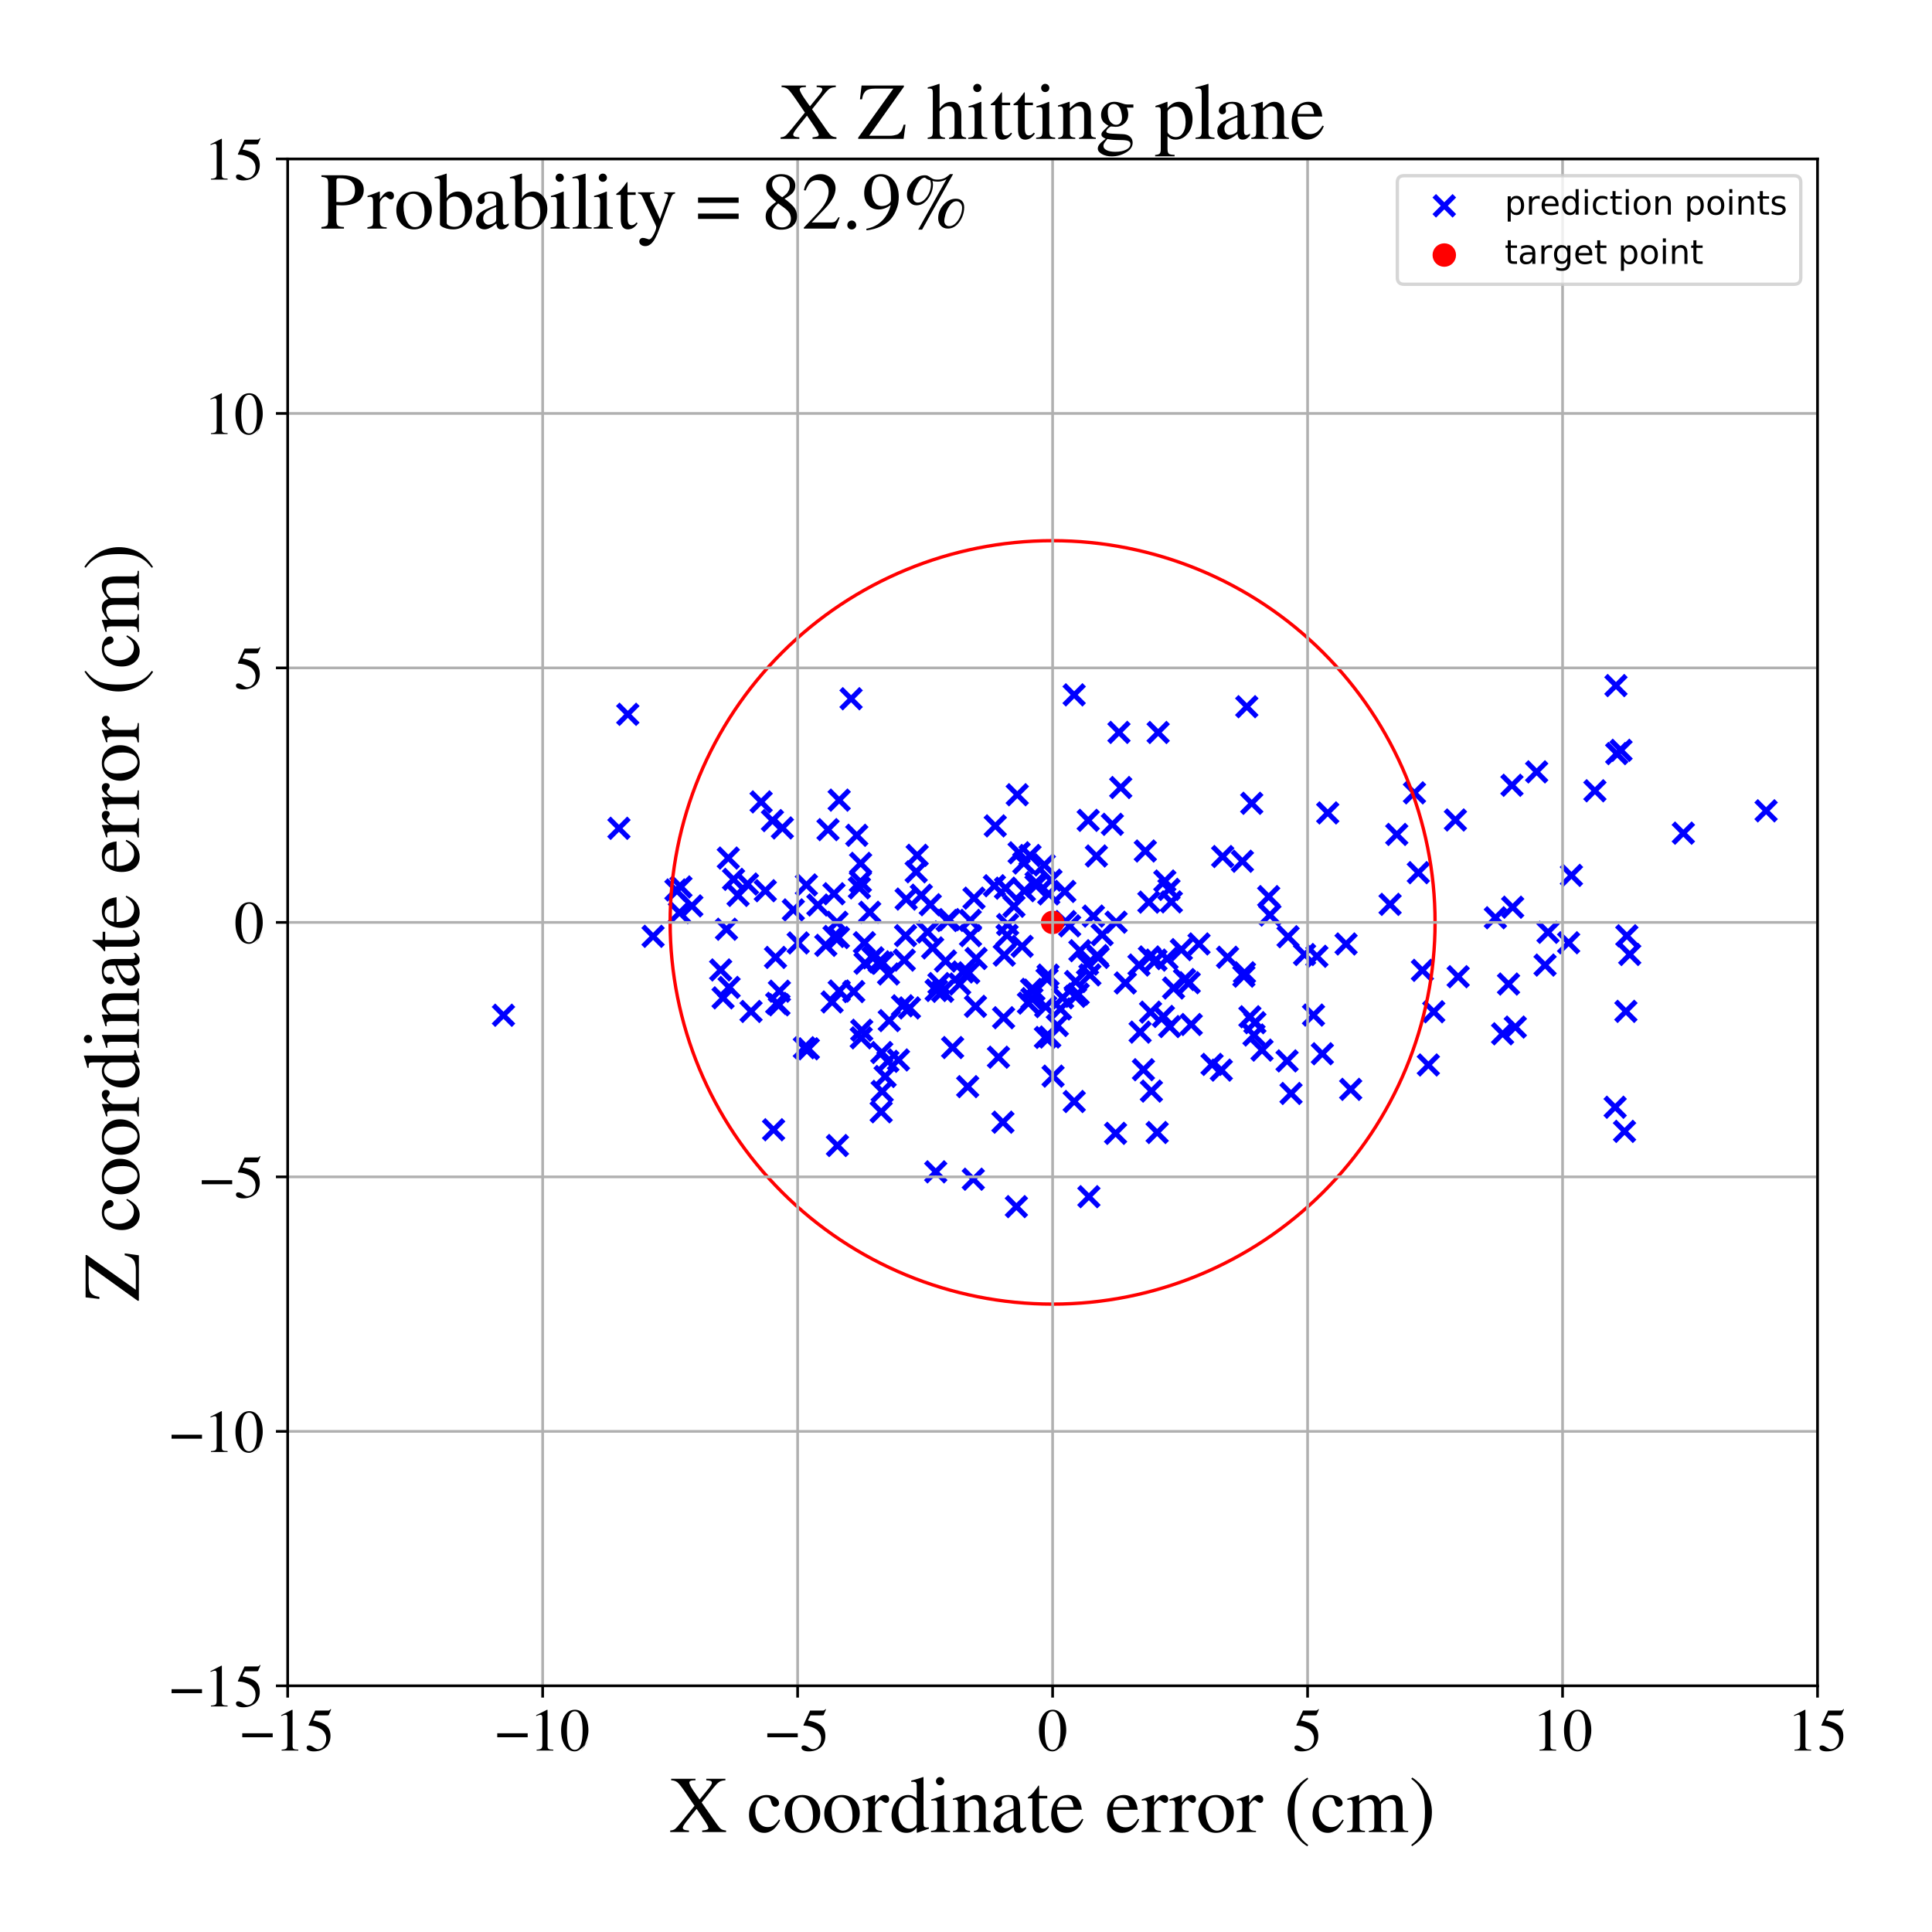 <?xml version="1.0" encoding="utf-8" standalone="no"?>
<!DOCTYPE svg PUBLIC "-//W3C//DTD SVG 1.1//EN"
  "http://www.w3.org/Graphics/SVG/1.1/DTD/svg11.dtd">
<!-- Created with matplotlib (https://matplotlib.org/) -->
<svg height="576pt" version="1.1" viewBox="0 0 576 576" width="576pt" xmlns="http://www.w3.org/2000/svg" xmlns:xlink="http://www.w3.org/1999/xlink">
 <defs>
  <style type="text/css">
*{stroke-linecap:butt;stroke-linejoin:round;}
  </style>
 </defs>
 <g id="figure_1">
  <g id="patch_1">
   <path d="M 0 576 
L 576 576 
L 576 0 
L 0 0 
z
" style="fill:#ffffff;"/>
  </g>
  <g id="axes_1">
   <g id="patch_2">
    <path d="M 85.766 502.609 
L 541.875 502.609 
L 541.875 47.391 
L 85.766 47.391 
z
" style="fill:#ffffff;"/>
   </g>
   <g id="PathCollection_1">
    <defs>
     <path d="M -3 3 
L 3 -3 
M -3 -3 
L 3 3 
" id="m38a08b1446" style="stroke:#0000ff;stroke-width:1.5;"/>
    </defs>
    <g clip-path="url(#pee2364aaff)">
     <use style="fill:#0000ff;stroke:#0000ff;stroke-width:1.5;" x="365.973" xlink:href="#m38a08b1446" y="285.388"/>
     <use style="fill:#0000ff;stroke:#0000ff;stroke-width:1.5;" x="427.458" xlink:href="#m38a08b1446" y="301.638"/>
     <use style="fill:#0000ff;stroke:#0000ff;stroke-width:1.5;" x="231.209" xlink:href="#m38a08b1446" y="285.44"/>
     <use style="fill:#0000ff;stroke:#0000ff;stroke-width:1.5;" x="239.812" xlink:href="#m38a08b1446" y="312.366"/>
     <use style="fill:#0000ff;stroke:#0000ff;stroke-width:1.5;" x="316.191" xlink:href="#m38a08b1446" y="300.808"/>
     <use style="fill:#0000ff;stroke:#0000ff;stroke-width:1.5;" x="311.673" xlink:href="#m38a08b1446" y="309.304"/>
     <use style="fill:#0000ff;stroke:#0000ff;stroke-width:1.5;" x="591.567" xlink:href="#m38a08b1446" y="316.072"/>
     <use style="fill:#0000ff;stroke:#0000ff;stroke-width:1.5;" x="230.637" xlink:href="#m38a08b1446" y="336.823"/>
     <use style="fill:#0000ff;stroke:#0000ff;stroke-width:1.5;" x="283.019" xlink:href="#m38a08b1446" y="274.167"/>
     <use style="fill:#0000ff;stroke:#0000ff;stroke-width:1.5;" x="556.804" xlink:href="#m38a08b1446" y="246.027"/>
     <use style="fill:#0000ff;stroke:#0000ff;stroke-width:1.5;" x="333.604" xlink:href="#m38a08b1446" y="218.353"/>
     <use style="fill:#0000ff;stroke:#0000ff;stroke-width:1.5;" x="434.735" xlink:href="#m38a08b1446" y="291.19"/>
     <use style="fill:#0000ff;stroke:#0000ff;stroke-width:1.5;" x="501.867" xlink:href="#m38a08b1446" y="248.397"/>
     <use style="fill:#0000ff;stroke:#0000ff;stroke-width:1.5;" x="308.246" xlink:href="#m38a08b1446" y="295.185"/>
     <use style="fill:#0000ff;stroke:#0000ff;stroke-width:1.5;" x="313.957" xlink:href="#m38a08b1446" y="320.833"/>
     <use style="fill:#0000ff;stroke:#0000ff;stroke-width:1.5;" x="416.427" xlink:href="#m38a08b1446" y="248.772"/>
     <use style="fill:#0000ff;stroke:#0000ff;stroke-width:1.5;" x="392.619" xlink:href="#m38a08b1446" y="285.11"/>
     <use style="fill:#0000ff;stroke:#0000ff;stroke-width:1.5;" x="320.267" xlink:href="#m38a08b1446" y="328.401"/>
     <use style="fill:#0000ff;stroke:#0000ff;stroke-width:1.5;" x="296.725" xlink:href="#m38a08b1446" y="246.224"/>
     <use style="fill:#0000ff;stroke:#0000ff;stroke-width:1.5;" x="968.5" xlink:href="#m38a08b1446" y="310.155"/>
     <use style="fill:#0000ff;stroke:#0000ff;stroke-width:1.5;" x="461.518" xlink:href="#m38a08b1446" y="277.954"/>
     <use style="fill:#0000ff;stroke:#0000ff;stroke-width:1.5;" x="256.513" xlink:href="#m38a08b1446" y="262.843"/>
     <use style="fill:#0000ff;stroke:#0000ff;stroke-width:1.5;" x="288.503" xlink:href="#m38a08b1446" y="323.965"/>
     <use style="fill:#0000ff;stroke:#0000ff;stroke-width:1.5;" x="217.137" xlink:href="#m38a08b1446" y="255.819"/>
     <use style="fill:#0000ff;stroke:#0000ff;stroke-width:1.5;" x="422.858" xlink:href="#m38a08b1446" y="260.174"/>
     <use style="fill:#0000ff;stroke:#0000ff;stroke-width:1.5;" x="325.983" xlink:href="#m38a08b1446" y="273.118"/>
     <use style="fill:#0000ff;stroke:#0000ff;stroke-width:1.5;" x="445.832" xlink:href="#m38a08b1446" y="273.618"/>
     <use style="fill:#0000ff;stroke:#0000ff;stroke-width:1.5;" x="288.801" xlink:href="#m38a08b1446" y="290.03"/>
     <use style="fill:#0000ff;stroke:#0000ff;stroke-width:1.5;" x="425.844" xlink:href="#m38a08b1446" y="317.505"/>
     <use style="fill:#0000ff;stroke:#0000ff;stroke-width:1.5;" x="371.712" xlink:href="#m38a08b1446" y="210.693"/>
     <use style="fill:#0000ff;stroke:#0000ff;stroke-width:1.5;" x="259.29" xlink:href="#m38a08b1446" y="271.978"/>
     <use style="fill:#0000ff;stroke:#0000ff;stroke-width:1.5;" x="450.773" xlink:href="#m38a08b1446" y="234.12"/>
     <use style="fill:#0000ff;stroke:#0000ff;stroke-width:1.5;" x="373.189" xlink:href="#m38a08b1446" y="239.492"/>
     <use style="fill:#0000ff;stroke:#0000ff;stroke-width:1.5;" x="194.707" xlink:href="#m38a08b1446" y="279.152"/>
     <use style="fill:#0000ff;stroke:#0000ff;stroke-width:1.5;" x="328.59" xlink:href="#m38a08b1446" y="278.665"/>
     <use style="fill:#0000ff;stroke:#0000ff;stroke-width:1.5;" x="262.888" xlink:href="#m38a08b1446" y="313.801"/>
     <use style="fill:#0000ff;stroke:#0000ff;stroke-width:1.5;" x="475.503" xlink:href="#m38a08b1446" y="235.759"/>
     <use style="fill:#0000ff;stroke:#0000ff;stroke-width:1.5;" x="290.831" xlink:href="#m38a08b1446" y="300.033"/>
     <use style="fill:#0000ff;stroke:#0000ff;stroke-width:1.5;" x="307.082" xlink:href="#m38a08b1446" y="255.052"/>
     <use style="fill:#0000ff;stroke:#0000ff;stroke-width:1.5;" x="256.766" xlink:href="#m38a08b1446" y="309.423"/>
     <use style="fill:#0000ff;stroke:#0000ff;stroke-width:1.5;" x="324.222" xlink:href="#m38a08b1446" y="287.438"/>
     <use style="fill:#0000ff;stroke:#0000ff;stroke-width:1.5;" x="243.836" xlink:href="#m38a08b1446" y="269.816"/>
     <use style="fill:#0000ff;stroke:#0000ff;stroke-width:1.5;" x="217.364" xlink:href="#m38a08b1446" y="294.382"/>
     <use style="fill:#0000ff;stroke:#0000ff;stroke-width:1.5;" x="388.933" xlink:href="#m38a08b1446" y="284.577"/>
     <use style="fill:#0000ff;stroke:#0000ff;stroke-width:1.5;" x="232.366" xlink:href="#m38a08b1446" y="295.512"/>
     <use style="fill:#0000ff;stroke:#0000ff;stroke-width:1.5;" x="290.387" xlink:href="#m38a08b1446" y="267.776"/>
     <use style="fill:#0000ff;stroke:#0000ff;stroke-width:1.5;" x="308.892" xlink:href="#m38a08b1446" y="263.144"/>
     <use style="fill:#0000ff;stroke:#0000ff;stroke-width:1.5;" x="485.022" xlink:href="#m38a08b1446" y="278.99"/>
     <use style="fill:#0000ff;stroke:#0000ff;stroke-width:1.5;" x="240.42" xlink:href="#m38a08b1446" y="263.833"/>
     <use style="fill:#0000ff;stroke:#0000ff;stroke-width:1.5;" x="218.697" xlink:href="#m38a08b1446" y="262.162"/>
     <use style="fill:#0000ff;stroke:#0000ff;stroke-width:1.5;" x="215.573" xlink:href="#m38a08b1446" y="297.496"/>
     <use style="fill:#0000ff;stroke:#0000ff;stroke-width:1.5;" x="311.766" xlink:href="#m38a08b1446" y="300.115"/>
     <use style="fill:#0000ff;stroke:#0000ff;stroke-width:1.5;" x="249.53" xlink:href="#m38a08b1446" y="274.966"/>
     <use style="fill:#0000ff;stroke:#0000ff;stroke-width:1.5;" x="378.609" xlink:href="#m38a08b1446" y="272.801"/>
     <use style="fill:#0000ff;stroke:#0000ff;stroke-width:1.5;" x="226.923" xlink:href="#m38a08b1446" y="239.076"/>
     <use style="fill:#0000ff;stroke:#0000ff;stroke-width:1.5;" x="287.095" xlink:href="#m38a08b1446" y="289.779"/>
     <use style="fill:#0000ff;stroke:#0000ff;stroke-width:1.5;" x="307.539" xlink:href="#m38a08b1446" y="294.96"/>
     <use style="fill:#0000ff;stroke:#0000ff;stroke-width:1.5;" x="373.856" xlink:href="#m38a08b1446" y="308.584"/>
     <use style="fill:#0000ff;stroke:#0000ff;stroke-width:1.5;" x="318.908" xlink:href="#m38a08b1446" y="276.022"/>
     <use style="fill:#0000ff;stroke:#0000ff;stroke-width:1.5;" x="482.004" xlink:href="#m38a08b1446" y="224.677"/>
     <use style="fill:#0000ff;stroke:#0000ff;stroke-width:1.5;" x="481.535" xlink:href="#m38a08b1446" y="330.111"/>
     <use style="fill:#0000ff;stroke:#0000ff;stroke-width:1.5;" x="343.274" xlink:href="#m38a08b1446" y="325.299"/>
     <use style="fill:#0000ff;stroke:#0000ff;stroke-width:1.5;" x="279.175" xlink:href="#m38a08b1446" y="295.276"/>
     <use style="fill:#0000ff;stroke:#0000ff;stroke-width:1.5;" x="719.414" xlink:href="#m38a08b1446" y="314.13"/>
     <use style="fill:#0000ff;stroke:#0000ff;stroke-width:1.5;" x="401.312" xlink:href="#m38a08b1446" y="281.431"/>
     <use style="fill:#0000ff;stroke:#0000ff;stroke-width:1.5;" x="594.895" xlink:href="#m38a08b1446" y="229.779"/>
     <use style="fill:#0000ff;stroke:#0000ff;stroke-width:1.5;" x="324.439" xlink:href="#m38a08b1446" y="244.573"/>
     <use style="fill:#0000ff;stroke:#0000ff;stroke-width:1.5;" x="299.008" xlink:href="#m38a08b1446" y="334.566"/>
     <use style="fill:#0000ff;stroke:#0000ff;stroke-width:1.5;" x="370.841" xlink:href="#m38a08b1446" y="291.038"/>
     <use style="fill:#0000ff;stroke:#0000ff;stroke-width:1.5;" x="289.274" xlink:href="#m38a08b1446" y="274.397"/>
     <use style="fill:#0000ff;stroke:#0000ff;stroke-width:1.5;" x="300.251" xlink:href="#m38a08b1446" y="278.851"/>
     <use style="fill:#0000ff;stroke:#0000ff;stroke-width:1.5;" x="433.915" xlink:href="#m38a08b1446" y="244.469"/>
     <use style="fill:#0000ff;stroke:#0000ff;stroke-width:1.5;" x="384.02" xlink:href="#m38a08b1446" y="279.265"/>
     <use style="fill:#0000ff;stroke:#0000ff;stroke-width:1.5;" x="220.046" xlink:href="#m38a08b1446" y="266.952"/>
     <use style="fill:#0000ff;stroke:#0000ff;stroke-width:1.5;" x="271.133" xlink:href="#m38a08b1446" y="300.498"/>
     <use style="fill:#0000ff;stroke:#0000ff;stroke-width:1.5;" x="320.671" xlink:href="#m38a08b1446" y="292.627"/>
     <use style="fill:#0000ff;stroke:#0000ff;stroke-width:1.5;" x="315.226" xlink:href="#m38a08b1446" y="305.734"/>
     <use style="fill:#0000ff;stroke:#0000ff;stroke-width:1.5;" x="331.641" xlink:href="#m38a08b1446" y="245.761"/>
     <use style="fill:#0000ff;stroke:#0000ff;stroke-width:1.5;" x="257.71" xlink:href="#m38a08b1446" y="281.05"/>
     <use style="fill:#0000ff;stroke:#0000ff;stroke-width:1.5;" x="277.341" xlink:href="#m38a08b1446" y="269.728"/>
     <use style="fill:#0000ff;stroke:#0000ff;stroke-width:1.5;" x="260.245" xlink:href="#m38a08b1446" y="285.56"/>
     <use style="fill:#0000ff;stroke:#0000ff;stroke-width:1.5;" x="344.995" xlink:href="#m38a08b1446" y="337.639"/>
     <use style="fill:#0000ff;stroke:#0000ff;stroke-width:1.5;" x="150.108" xlink:href="#m38a08b1446" y="302.684"/>
     <use style="fill:#0000ff;stroke:#0000ff;stroke-width:1.5;" x="303.284" xlink:href="#m38a08b1446" y="236.94"/>
     <use style="fill:#0000ff;stroke:#0000ff;stroke-width:1.5;" x="306.616" xlink:href="#m38a08b1446" y="299.065"/>
     <use style="fill:#0000ff;stroke:#0000ff;stroke-width:1.5;" x="284.01" xlink:href="#m38a08b1446" y="312.313"/>
     <use style="fill:#0000ff;stroke:#0000ff;stroke-width:1.5;" x="320.545" xlink:href="#m38a08b1446" y="297.038"/>
     <use style="fill:#0000ff;stroke:#0000ff;stroke-width:1.5;" x="395.846" xlink:href="#m38a08b1446" y="242.361"/>
     <use style="fill:#0000ff;stroke:#0000ff;stroke-width:1.5;" x="383.726" xlink:href="#m38a08b1446" y="316.292"/>
     <use style="fill:#0000ff;stroke:#0000ff;stroke-width:1.5;" x="342.519" xlink:href="#m38a08b1446" y="268.958"/>
     <use style="fill:#0000ff;stroke:#0000ff;stroke-width:1.5;" x="262.713" xlink:href="#m38a08b1446" y="331.471"/>
     <use style="fill:#0000ff;stroke:#0000ff;stroke-width:1.5;" x="273.444" xlink:href="#m38a08b1446" y="254.994"/>
     <use style="fill:#0000ff;stroke:#0000ff;stroke-width:1.5;" x="364.523" xlink:href="#m38a08b1446" y="255.365"/>
     <use style="fill:#0000ff;stroke:#0000ff;stroke-width:1.5;" x="296.473" xlink:href="#m38a08b1446" y="264.068"/>
     <use style="fill:#0000ff;stroke:#0000ff;stroke-width:1.5;" x="344.632" xlink:href="#m38a08b1446" y="286.244"/>
     <use style="fill:#0000ff;stroke:#0000ff;stroke-width:1.5;" x="484.332" xlink:href="#m38a08b1446" y="337.301"/>
     <use style="fill:#0000ff;stroke:#0000ff;stroke-width:1.5;" x="303.026" xlink:href="#m38a08b1446" y="359.738"/>
     <use style="fill:#0000ff;stroke:#0000ff;stroke-width:1.5;" x="347.282" xlink:href="#m38a08b1446" y="262.662"/>
     <use style="fill:#0000ff;stroke:#0000ff;stroke-width:1.5;" x="327.397" xlink:href="#m38a08b1446" y="285.438"/>
     <use style="fill:#0000ff;stroke:#0000ff;stroke-width:1.5;" x="308.864" xlink:href="#m38a08b1446" y="264.056"/>
     <use style="fill:#0000ff;stroke:#0000ff;stroke-width:1.5;" x="307.658" xlink:href="#m38a08b1446" y="297.724"/>
     <use style="fill:#0000ff;stroke:#0000ff;stroke-width:1.5;" x="269.978" xlink:href="#m38a08b1446" y="278.943"/>
     <use style="fill:#0000ff;stroke:#0000ff;stroke-width:1.5;" x="263.011" xlink:href="#m38a08b1446" y="325.385"/>
     <use style="fill:#0000ff;stroke:#0000ff;stroke-width:1.5;" x="353.154" xlink:href="#m38a08b1446" y="292.039"/>
     <use style="fill:#0000ff;stroke:#0000ff;stroke-width:1.5;" x="335.507" xlink:href="#m38a08b1446" y="293.052"/>
     <use style="fill:#0000ff;stroke:#0000ff;stroke-width:1.5;" x="264.904" xlink:href="#m38a08b1446" y="290.381"/>
     <use style="fill:#0000ff;stroke:#0000ff;stroke-width:1.5;" x="278.057" xlink:href="#m38a08b1446" y="282.608"/>
     <use style="fill:#0000ff;stroke:#0000ff;stroke-width:1.5;" x="324.64" xlink:href="#m38a08b1446" y="356.775"/>
     <use style="fill:#0000ff;stroke:#0000ff;stroke-width:1.5;" x="320.244" xlink:href="#m38a08b1446" y="207.16"/>
     <use style="fill:#0000ff;stroke:#0000ff;stroke-width:1.5;" x="725.322" xlink:href="#m38a08b1446" y="324.558"/>
     <use style="fill:#0000ff;stroke:#0000ff;stroke-width:1.5;" x="583.328" xlink:href="#m38a08b1446" y="298.446"/>
     <use style="fill:#0000ff;stroke:#0000ff;stroke-width:1.5;" x="267.87" xlink:href="#m38a08b1446" y="316.008"/>
     <use style="fill:#0000ff;stroke:#0000ff;stroke-width:1.5;" x="269.6" xlink:href="#m38a08b1446" y="286.248"/>
     <use style="fill:#0000ff;stroke:#0000ff;stroke-width:1.5;" x="256.219" xlink:href="#m38a08b1446" y="264.71"/>
     <use style="fill:#0000ff;stroke:#0000ff;stroke-width:1.5;" x="361.356" xlink:href="#m38a08b1446" y="317.334"/>
     <use style="fill:#0000ff;stroke:#0000ff;stroke-width:1.5;" x="248.661" xlink:href="#m38a08b1446" y="279.191"/>
     <use style="fill:#0000ff;stroke:#0000ff;stroke-width:1.5;" x="372.643" xlink:href="#m38a08b1446" y="303.132"/>
     <use style="fill:#0000ff;stroke:#0000ff;stroke-width:1.5;" x="449.746" xlink:href="#m38a08b1446" y="293.376"/>
     <use style="fill:#0000ff;stroke:#0000ff;stroke-width:1.5;" x="450.979" xlink:href="#m38a08b1446" y="270.473"/>
     <use style="fill:#0000ff;stroke:#0000ff;stroke-width:1.5;" x="343.019" xlink:href="#m38a08b1446" y="301.76"/>
     <use style="fill:#0000ff;stroke:#0000ff;stroke-width:1.5;" x="203.019" xlink:href="#m38a08b1446" y="264.429"/>
     <use style="fill:#0000ff;stroke:#0000ff;stroke-width:1.5;" x="342.677" xlink:href="#m38a08b1446" y="285.305"/>
     <use style="fill:#0000ff;stroke:#0000ff;stroke-width:1.5;" x="585.145" xlink:href="#m38a08b1446" y="292.26"/>
     <use style="fill:#0000ff;stroke:#0000ff;stroke-width:1.5;" x="223.912" xlink:href="#m38a08b1446" y="301.548"/>
     <use style="fill:#0000ff;stroke:#0000ff;stroke-width:1.5;" x="254.534" xlink:href="#m38a08b1446" y="295.629"/>
     <use style="fill:#0000ff;stroke:#0000ff;stroke-width:1.5;" x="299.209" xlink:href="#m38a08b1446" y="303.421"/>
     <use style="fill:#0000ff;stroke:#0000ff;stroke-width:1.5;" x="279.929" xlink:href="#m38a08b1446" y="293.233"/>
     <use style="fill:#0000ff;stroke:#0000ff;stroke-width:1.5;" x="265.121" xlink:href="#m38a08b1446" y="304.281"/>
     <use style="fill:#0000ff;stroke:#0000ff;stroke-width:1.5;" x="576.988" xlink:href="#m38a08b1446" y="259.02"/>
     <use style="fill:#0000ff;stroke:#0000ff;stroke-width:1.5;" x="467.668" xlink:href="#m38a08b1446" y="281.069"/>
     <use style="fill:#0000ff;stroke:#0000ff;stroke-width:1.5;" x="291.009" xlink:href="#m38a08b1446" y="285.758"/>
     <use style="fill:#0000ff;stroke:#0000ff;stroke-width:1.5;" x="299.412" xlink:href="#m38a08b1446" y="284.763"/>
     <use style="fill:#0000ff;stroke:#0000ff;stroke-width:1.5;" x="321.447" xlink:href="#m38a08b1446" y="296.367"/>
     <use style="fill:#0000ff;stroke:#0000ff;stroke-width:1.5;" x="305.231" xlink:href="#m38a08b1446" y="257.293"/>
     <use style="fill:#0000ff;stroke:#0000ff;stroke-width:1.5;" x="348.703" xlink:href="#m38a08b1446" y="306.058"/>
     <use style="fill:#0000ff;stroke:#0000ff;stroke-width:1.5;" x="312.679" xlink:href="#m38a08b1446" y="266.504"/>
     <use style="fill:#0000ff;stroke:#0000ff;stroke-width:1.5;" x="273.152" xlink:href="#m38a08b1446" y="259.914"/>
     <use style="fill:#0000ff;stroke:#0000ff;stroke-width:1.5;" x="255.439" xlink:href="#m38a08b1446" y="249.035"/>
     <use style="fill:#0000ff;stroke:#0000ff;stroke-width:1.5;" x="297.678" xlink:href="#m38a08b1446" y="315.189"/>
     <use style="fill:#0000ff;stroke:#0000ff;stroke-width:1.5;" x="312.47" xlink:href="#m38a08b1446" y="290.72"/>
     <use style="fill:#0000ff;stroke:#0000ff;stroke-width:1.5;" x="339.572" xlink:href="#m38a08b1446" y="287.709"/>
     <use style="fill:#0000ff;stroke:#0000ff;stroke-width:1.5;" x="587.192" xlink:href="#m38a08b1446" y="289.445"/>
     <use style="fill:#0000ff;stroke:#0000ff;stroke-width:1.5;" x="354.549" xlink:href="#m38a08b1446" y="292.986"/>
     <use style="fill:#0000ff;stroke:#0000ff;stroke-width:1.5;" x="321.949" xlink:href="#m38a08b1446" y="283.436"/>
     <use style="fill:#0000ff;stroke:#0000ff;stroke-width:1.5;" x="458.133" xlink:href="#m38a08b1446" y="230.122"/>
     <use style="fill:#0000ff;stroke:#0000ff;stroke-width:1.5;" x="526.54" xlink:href="#m38a08b1446" y="241.733"/>
     <use style="fill:#0000ff;stroke:#0000ff;stroke-width:1.5;" x="424.071" xlink:href="#m38a08b1446" y="289.294"/>
     <use style="fill:#0000ff;stroke:#0000ff;stroke-width:1.5;" x="230.298" xlink:href="#m38a08b1446" y="244.646"/>
     <use style="fill:#0000ff;stroke:#0000ff;stroke-width:1.5;" x="339.912" xlink:href="#m38a08b1446" y="307.716"/>
     <use style="fill:#0000ff;stroke:#0000ff;stroke-width:1.5;" x="263.886" xlink:href="#m38a08b1446" y="320.933"/>
     <use style="fill:#0000ff;stroke:#0000ff;stroke-width:1.5;" x="248.642" xlink:href="#m38a08b1446" y="266.457"/>
     <use style="fill:#0000ff;stroke:#0000ff;stroke-width:1.5;" x="240.998" xlink:href="#m38a08b1446" y="312.68"/>
     <use style="fill:#0000ff;stroke:#0000ff;stroke-width:1.5;" x="327.141" xlink:href="#m38a08b1446" y="284.885"/>
     <use style="fill:#0000ff;stroke:#0000ff;stroke-width:1.5;" x="290.177" xlink:href="#m38a08b1446" y="351.567"/>
     <use style="fill:#0000ff;stroke:#0000ff;stroke-width:1.5;" x="214.859" xlink:href="#m38a08b1446" y="289.176"/>
     <use style="fill:#0000ff;stroke:#0000ff;stroke-width:1.5;" x="468.506" xlink:href="#m38a08b1446" y="260.979"/>
     <use style="fill:#0000ff;stroke:#0000ff;stroke-width:1.5;" x="484.739" xlink:href="#m38a08b1446" y="301.522"/>
     <use style="fill:#0000ff;stroke:#0000ff;stroke-width:1.5;" x="206.264" xlink:href="#m38a08b1446" y="270.083"/>
     <use style="fill:#0000ff;stroke:#0000ff;stroke-width:1.5;" x="187.167" xlink:href="#m38a08b1446" y="212.963"/>
     <use style="fill:#0000ff;stroke:#0000ff;stroke-width:1.5;" x="237.966" xlink:href="#m38a08b1446" y="281.124"/>
     <use style="fill:#0000ff;stroke:#0000ff;stroke-width:1.5;" x="256.581" xlink:href="#m38a08b1446" y="257.405"/>
     <use style="fill:#0000ff;stroke:#0000ff;stroke-width:1.5;" x="304.736" xlink:href="#m38a08b1446" y="282.138"/>
     <use style="fill:#0000ff;stroke:#0000ff;stroke-width:1.5;" x="281.052" xlink:href="#m38a08b1446" y="295.551"/>
     <use style="fill:#0000ff;stroke:#0000ff;stroke-width:1.5;" x="281.889" xlink:href="#m38a08b1446" y="286.521"/>
     <use style="fill:#0000ff;stroke:#0000ff;stroke-width:1.5;" x="704.926" xlink:href="#m38a08b1446" y="301.174"/>
     <use style="fill:#0000ff;stroke:#0000ff;stroke-width:1.5;" x="249.67" xlink:href="#m38a08b1446" y="341.523"/>
     <use style="fill:#0000ff;stroke:#0000ff;stroke-width:1.5;" x="374.126" xlink:href="#m38a08b1446" y="304.901"/>
     <use style="fill:#0000ff;stroke:#0000ff;stroke-width:1.5;" x="326.874" xlink:href="#m38a08b1446" y="255.201"/>
     <use style="fill:#0000ff;stroke:#0000ff;stroke-width:1.5;" x="246.202" xlink:href="#m38a08b1446" y="281.845"/>
     <use style="fill:#0000ff;stroke:#0000ff;stroke-width:1.5;" x="341.466" xlink:href="#m38a08b1446" y="253.716"/>
     <use style="fill:#0000ff;stroke:#0000ff;stroke-width:1.5;" x="257.907" xlink:href="#m38a08b1446" y="287.174"/>
     <use style="fill:#0000ff;stroke:#0000ff;stroke-width:1.5;" x="256.914" xlink:href="#m38a08b1446" y="307.157"/>
     <use style="fill:#0000ff;stroke:#0000ff;stroke-width:1.5;" x="286.113" xlink:href="#m38a08b1446" y="293.37"/>
     <use style="fill:#0000ff;stroke:#0000ff;stroke-width:1.5;" x="231.571" xlink:href="#m38a08b1446" y="299.136"/>
     <use style="fill:#0000ff;stroke:#0000ff;stroke-width:1.5;" x="317.46" xlink:href="#m38a08b1446" y="265.771"/>
     <use style="fill:#0000ff;stroke:#0000ff;stroke-width:1.5;" x="402.691" xlink:href="#m38a08b1446" y="324.775"/>
     <use style="fill:#0000ff;stroke:#0000ff;stroke-width:1.5;" x="222.843" xlink:href="#m38a08b1446" y="263.563"/>
     <use style="fill:#0000ff;stroke:#0000ff;stroke-width:1.5;" x="582.574" xlink:href="#m38a08b1446" y="205.606"/>
     <use style="fill:#0000ff;stroke:#0000ff;stroke-width:1.5;" x="276.536" xlink:href="#m38a08b1446" y="277.862"/>
     <use style="fill:#0000ff;stroke:#0000ff;stroke-width:1.5;" x="485.886" xlink:href="#m38a08b1446" y="284.559"/>
     <use style="fill:#0000ff;stroke:#0000ff;stroke-width:1.5;" x="263.148" xlink:href="#m38a08b1446" y="287.035"/>
     <use style="fill:#0000ff;stroke:#0000ff;stroke-width:1.5;" x="332.75" xlink:href="#m38a08b1446" y="274.939"/>
     <use style="fill:#0000ff;stroke:#0000ff;stroke-width:1.5;" x="250.187" xlink:href="#m38a08b1446" y="238.55"/>
     <use style="fill:#0000ff;stroke:#0000ff;stroke-width:1.5;" x="414.434" xlink:href="#m38a08b1446" y="269.621"/>
     <use style="fill:#0000ff;stroke:#0000ff;stroke-width:1.5;" x="371.023" xlink:href="#m38a08b1446" y="290.011"/>
     <use style="fill:#0000ff;stroke:#0000ff;stroke-width:1.5;" x="348.509" xlink:href="#m38a08b1446" y="265.158"/>
     <use style="fill:#0000ff;stroke:#0000ff;stroke-width:1.5;" x="278.982" xlink:href="#m38a08b1446" y="349.366"/>
     <use style="fill:#0000ff;stroke:#0000ff;stroke-width:1.5;" x="384.904" xlink:href="#m38a08b1446" y="326.002"/>
     <use style="fill:#0000ff;stroke:#0000ff;stroke-width:1.5;" x="391.607" xlink:href="#m38a08b1446" y="302.631"/>
     <use style="fill:#0000ff;stroke:#0000ff;stroke-width:1.5;" x="313.334" xlink:href="#m38a08b1446" y="262.418"/>
     <use style="fill:#0000ff;stroke:#0000ff;stroke-width:1.5;" x="355.157" xlink:href="#m38a08b1446" y="305.44"/>
     <use style="fill:#0000ff;stroke:#0000ff;stroke-width:1.5;" x="236.525" xlink:href="#m38a08b1446" y="271.274"/>
     <use style="fill:#0000ff;stroke:#0000ff;stroke-width:1.5;" x="216.591" xlink:href="#m38a08b1446" y="277.038"/>
     <use style="fill:#0000ff;stroke:#0000ff;stroke-width:1.5;" x="370.408" xlink:href="#m38a08b1446" y="256.771"/>
     <use style="fill:#0000ff;stroke:#0000ff;stroke-width:1.5;" x="232.241" xlink:href="#m38a08b1446" y="299.567"/>
     <use style="fill:#0000ff;stroke:#0000ff;stroke-width:1.5;" x="305.406" xlink:href="#m38a08b1446" y="265.558"/>
     <use style="fill:#0000ff;stroke:#0000ff;stroke-width:1.5;" x="346.861" xlink:href="#m38a08b1446" y="303.037"/>
     <use style="fill:#0000ff;stroke:#0000ff;stroke-width:1.5;" x="340.901" xlink:href="#m38a08b1446" y="318.922"/>
     <use style="fill:#0000ff;stroke:#0000ff;stroke-width:1.5;" x="201.515" xlink:href="#m38a08b1446" y="265.332"/>
     <use style="fill:#0000ff;stroke:#0000ff;stroke-width:1.5;" x="447.98" xlink:href="#m38a08b1446" y="308.218"/>
     <use style="fill:#0000ff;stroke:#0000ff;stroke-width:1.5;" x="349.22" xlink:href="#m38a08b1446" y="268.889"/>
     <use style="fill:#0000ff;stroke:#0000ff;stroke-width:1.5;" x="316.814" xlink:href="#m38a08b1446" y="297.471"/>
     <use style="fill:#0000ff;stroke:#0000ff;stroke-width:1.5;" x="274.68" xlink:href="#m38a08b1446" y="266.882"/>
     <use style="fill:#0000ff;stroke:#0000ff;stroke-width:1.5;" x="264.694" xlink:href="#m38a08b1446" y="316.425"/>
     <use style="fill:#0000ff;stroke:#0000ff;stroke-width:1.5;" x="303.835" xlink:href="#m38a08b1446" y="254.246"/>
     <use style="fill:#0000ff;stroke:#0000ff;stroke-width:1.5;" x="554.028" xlink:href="#m38a08b1446" y="225.875"/>
     <use style="fill:#0000ff;stroke:#0000ff;stroke-width:1.5;" x="202.566" xlink:href="#m38a08b1446" y="272.09"/>
     <use style="fill:#0000ff;stroke:#0000ff;stroke-width:1.5;" x="332.593" xlink:href="#m38a08b1446" y="337.891"/>
     <use style="fill:#0000ff;stroke:#0000ff;stroke-width:1.5;" x="279.137" xlink:href="#m38a08b1446" y="295.215"/>
     <use style="fill:#0000ff;stroke:#0000ff;stroke-width:1.5;" x="299.776" xlink:href="#m38a08b1446" y="264.796"/>
     <use style="fill:#0000ff;stroke:#0000ff;stroke-width:1.5;" x="357.475" xlink:href="#m38a08b1446" y="281.418"/>
     <use style="fill:#0000ff;stroke:#0000ff;stroke-width:1.5;" x="262.126" xlink:href="#m38a08b1446" y="286.756"/>
     <use style="fill:#0000ff;stroke:#0000ff;stroke-width:1.5;" x="317.612" xlink:href="#m38a08b1446" y="274.751"/>
     <use style="fill:#0000ff;stroke:#0000ff;stroke-width:1.5;" x="349.883" xlink:href="#m38a08b1446" y="294.569"/>
     <use style="fill:#0000ff;stroke:#0000ff;stroke-width:1.5;" x="228.17" xlink:href="#m38a08b1446" y="265.557"/>
     <use style="fill:#0000ff;stroke:#0000ff;stroke-width:1.5;" x="302.304" xlink:href="#m38a08b1446" y="270.194"/>
     <use style="fill:#0000ff;stroke:#0000ff;stroke-width:1.5;" x="184.527" xlink:href="#m38a08b1446" y="246.946"/>
     <use style="fill:#0000ff;stroke:#0000ff;stroke-width:1.5;" x="460.641" xlink:href="#m38a08b1446" y="287.725"/>
     <use style="fill:#0000ff;stroke:#0000ff;stroke-width:1.5;" x="378.242" xlink:href="#m38a08b1446" y="267.313"/>
     <use style="fill:#0000ff;stroke:#0000ff;stroke-width:1.5;" x="269.074" xlink:href="#m38a08b1446" y="299.861"/>
     <use style="fill:#0000ff;stroke:#0000ff;stroke-width:1.5;" x="248.079" xlink:href="#m38a08b1446" y="298.72"/>
     <use style="fill:#0000ff;stroke:#0000ff;stroke-width:1.5;" x="481.775" xlink:href="#m38a08b1446" y="204.4"/>
     <use style="fill:#0000ff;stroke:#0000ff;stroke-width:1.5;" x="233.261" xlink:href="#m38a08b1446" y="246.835"/>
     <use style="fill:#0000ff;stroke:#0000ff;stroke-width:1.5;" x="249.956" xlink:href="#m38a08b1446" y="279.525"/>
     <use style="fill:#0000ff;stroke:#0000ff;stroke-width:1.5;" x="364.122" xlink:href="#m38a08b1446" y="319.044"/>
     <use style="fill:#0000ff;stroke:#0000ff;stroke-width:1.5;" x="300.417" xlink:href="#m38a08b1446" y="275.643"/>
     <use style="fill:#0000ff;stroke:#0000ff;stroke-width:1.5;" x="352.203" xlink:href="#m38a08b1446" y="283.115"/>
     <use style="fill:#0000ff;stroke:#0000ff;stroke-width:1.5;" x="312.17" xlink:href="#m38a08b1446" y="291.887"/>
     <use style="fill:#0000ff;stroke:#0000ff;stroke-width:1.5;" x="289.347" xlink:href="#m38a08b1446" y="278.952"/>
     <use style="fill:#0000ff;stroke:#0000ff;stroke-width:1.5;" x="394.245" xlink:href="#m38a08b1446" y="314.165"/>
     <use style="fill:#0000ff;stroke:#0000ff;stroke-width:1.5;" x="376.255" xlink:href="#m38a08b1446" y="313.078"/>
     <use style="fill:#0000ff;stroke:#0000ff;stroke-width:1.5;" x="345.286" xlink:href="#m38a08b1446" y="218.378"/>
     <use style="fill:#0000ff;stroke:#0000ff;stroke-width:1.5;" x="347.938" xlink:href="#m38a08b1446" y="285.811"/>
     <use style="fill:#0000ff;stroke:#0000ff;stroke-width:1.5;" x="246.865" xlink:href="#m38a08b1446" y="247.342"/>
     <use style="fill:#0000ff;stroke:#0000ff;stroke-width:1.5;" x="312.964" xlink:href="#m38a08b1446" y="309.18"/>
     <use style="fill:#0000ff;stroke:#0000ff;stroke-width:1.5;" x="334.133" xlink:href="#m38a08b1446" y="234.793"/>
     <use style="fill:#0000ff;stroke:#0000ff;stroke-width:1.5;" x="270.157" xlink:href="#m38a08b1446" y="268.047"/>
     <use style="fill:#0000ff;stroke:#0000ff;stroke-width:1.5;" x="451.77" xlink:href="#m38a08b1446" y="306.213"/>
     <use style="fill:#0000ff;stroke:#0000ff;stroke-width:1.5;" x="253.738" xlink:href="#m38a08b1446" y="208.316"/>
     <use style="fill:#0000ff;stroke:#0000ff;stroke-width:1.5;" x="250.2" xlink:href="#m38a08b1446" y="295.456"/>
     <use style="fill:#0000ff;stroke:#0000ff;stroke-width:1.5;" x="311.35" xlink:href="#m38a08b1446" y="257.859"/>
     <use style="fill:#0000ff;stroke:#0000ff;stroke-width:1.5;" x="421.705" xlink:href="#m38a08b1446" y="236.378"/>
     <use style="fill:#0000ff;stroke:#0000ff;stroke-width:1.5;" x="324.944" xlink:href="#m38a08b1446" y="290.652"/>
     <use style="fill:#0000ff;stroke:#0000ff;stroke-width:1.5;" x="282.378" xlink:href="#m38a08b1446" y="274.445"/>
     <use style="fill:#0000ff;stroke:#0000ff;stroke-width:1.5;" x="483.285" xlink:href="#m38a08b1446" y="223.702"/>
     <use style="fill:#0000ff;stroke:#0000ff;stroke-width:1.5;" x="905.102" xlink:href="#m38a08b1446" y="180.837"/>
    </g>
   </g>
   <g id="PathCollection_2">
    <defs>
     <path d="M 0 3 
C 0.796 3 1.559 2.684 2.121 2.121 
C 2.684 1.559 3 0.796 3 0 
C 3 -0.796 2.684 -1.559 2.121 -2.121 
C 1.559 -2.684 0.796 -3 0 -3 
C -0.796 -3 -1.559 -2.684 -2.121 -2.121 
C -2.684 -1.559 -3 -0.796 -3 0 
C -3 0.796 -2.684 1.559 -2.121 2.121 
C -1.559 2.684 -0.796 3 0 3 
z
" id="m035e779a62" style="stroke:#ff0000;"/>
    </defs>
    <g clip-path="url(#pee2364aaff)">
     <use style="fill:#ff0000;stroke:#ff0000;" x="313.82" xlink:href="#m035e779a62" y="275"/>
    </g>
   </g>
   <g id="patch_3">
    <path clip-path="url(#pee2364aaff)" d="M 313.82 388.805 
C 344.061 388.805 373.067 376.814 394.45 355.472 
C 415.833 334.131 427.848 305.181 427.848 275 
C 427.848 244.819 415.833 215.869 394.45 194.528 
C 373.067 173.186 344.061 161.195 313.82 161.195 
C 283.58 161.195 254.574 173.186 233.191 194.528 
C 211.808 215.869 199.793 244.819 199.793 275 
C 199.793 305.181 211.808 334.131 233.191 355.472 
C 254.574 376.814 283.58 388.805 313.82 388.805 
z
" style="fill:none;stroke:#ff0000;stroke-linejoin:miter;"/>
   </g>
   <g id="matplotlib.axis_1">
    <g id="xtick_1">
     <g id="line2d_1">
      <path clip-path="url(#pee2364aaff)" d="M 85.766 502.609 
L 85.766 47.391 
" style="fill:none;stroke:#b0b0b0;stroke-linecap:square;stroke-width:0.8;"/>
     </g>
     <g id="line2d_2">
      <defs>
       <path d="M 0 0 
L 0 3.5 
" id="m70d29c4fe4" style="stroke:#000000;stroke-width:0.8;"/>
      </defs>
      <g>
       <use style="stroke:#000000;stroke-width:0.8;" x="85.766" xlink:href="#m70d29c4fe4" y="502.609"/>
      </g>
     </g>
     <g id="text_1">
      <!-- −15 -->
      <defs>
       <path d="M 3 22 
L 3 28.594 
L 53.406 28.594 
L 53.406 22 
z
" id="FreeSerif-8722"/>
       <path d="M 18.297 59.297 
Q 16.5 59.297 11.094 57.094 
L 11.094 58.5 
L 29.094 67.594 
L 29.906 67.406 
L 29.906 7.406 
Q 29.906 3.797 31.703 2.688 
Q 33.5 1.594 39.406 1.5 
L 39.406 0 
L 11.797 0 
L 11.797 1.5 
Q 17.406 1.703 19.344 3.141 
Q 21.297 4.594 21.297 9.297 
L 21.297 54.594 
Q 21.297 59.297 18.297 59.297 
z
" id="FreeSerif-49"/>
       <path d="M 35.703 19.406 
Q 35.703 24.703 33.344 28.797 
Q 31 32.906 27.641 35.156 
Q 24.297 37.406 20.141 38.844 
Q 16 40.297 12.953 40.75 
Q 9.906 41.203 7.594 41.203 
Q 6.406 41.203 6.406 42 
Q 6.406 42.297 6.5 42.5 
L 17.406 66.203 
L 38.297 66.203 
Q 39.906 66.203 40.844 66.703 
Q 41.797 67.203 42.906 68.797 
L 43.797 68.094 
L 40 59.203 
Q 39.594 58.297 37.703 58.297 
L 18.094 58.297 
L 13.906 49.797 
Q 28.5 47.203 35.594 41.344 
Q 42.703 35.5 42.703 24.203 
Q 42.703 18.297 40.844 13.688 
Q 39 9.094 36.141 6.297 
Q 33.297 3.5 29.547 1.703 
Q 25.797 -0.094 22.344 -0.75 
Q 18.906 -1.406 15.406 -1.406 
Q 9.797 -1.406 6.5 0.25 
Q 3.203 1.906 3.203 4.797 
Q 3.203 8.5 7.5 8.5 
Q 10.297 8.5 14.75 5.391 
Q 19.203 2.297 21.797 2.297 
Q 27.703 2.297 31.703 7.25 
Q 35.703 12.203 35.703 19.406 
z
" id="FreeSerif-53"/>
      </defs>
      <g transform="translate(71.689 521.903)scale(0.18 -0.18)">
       <use xlink:href="#FreeSerif-8722"/>
       <use x="56.4" xlink:href="#FreeSerif-49"/>
       <use x="106.4" xlink:href="#FreeSerif-53"/>
      </g>
     </g>
    </g>
    <g id="xtick_2">
     <g id="line2d_3">
      <path clip-path="url(#pee2364aaff)" d="M 161.784 502.609 
L 161.784 47.391 
" style="fill:none;stroke:#b0b0b0;stroke-linecap:square;stroke-width:0.8;"/>
     </g>
     <g id="line2d_4">
      <g>
       <use style="stroke:#000000;stroke-width:0.8;" x="161.784" xlink:href="#m70d29c4fe4" y="502.609"/>
      </g>
     </g>
     <g id="text_2">
      <!-- −10 -->
      <defs>
       <path d="M 47.594 17.797 
Q 35.203 -1.406 25 -1.406 
Q 14.797 -1.406 8.594 8.391 
Q 2.406 18.203 2.406 33.594 
Q 2.406 48.094 8.594 57.844 
Q 14.797 67.594 25.406 67.594 
Q 35.203 67.594 41.391 58 
Q 47.594 48.406 47.594 33 
Q 47.594 17.797 35.203 -1.406 
z
M 25.094 65 
Q 12 65 12 32.703 
Q 12 1.203 25 1.203 
Q 38 1.203 38 32.797 
Q 38 48.5 34.703 56.75 
Q 31.406 65 25.094 65 
z
" id="FreeSerif-48"/>
      </defs>
      <g transform="translate(147.707 521.903)scale(0.18 -0.18)">
       <use xlink:href="#FreeSerif-8722"/>
       <use x="56.4" xlink:href="#FreeSerif-49"/>
       <use x="106.4" xlink:href="#FreeSerif-48"/>
      </g>
     </g>
    </g>
    <g id="xtick_3">
     <g id="line2d_5">
      <path clip-path="url(#pee2364aaff)" d="M 237.802 502.609 
L 237.802 47.391 
" style="fill:none;stroke:#b0b0b0;stroke-linecap:square;stroke-width:0.8;"/>
     </g>
     <g id="line2d_6">
      <g>
       <use style="stroke:#000000;stroke-width:0.8;" x="237.802" xlink:href="#m70d29c4fe4" y="502.609"/>
      </g>
     </g>
     <g id="text_3">
      <!-- −5 -->
      <g transform="translate(228.226 521.903)scale(0.18 -0.18)">
       <use xlink:href="#FreeSerif-8722"/>
       <use x="56.4" xlink:href="#FreeSerif-53"/>
      </g>
     </g>
    </g>
    <g id="xtick_4">
     <g id="line2d_7">
      <path clip-path="url(#pee2364aaff)" d="M 313.82 502.609 
L 313.82 47.391 
" style="fill:none;stroke:#b0b0b0;stroke-linecap:square;stroke-width:0.8;"/>
     </g>
     <g id="line2d_8">
      <g>
       <use style="stroke:#000000;stroke-width:0.8;" x="313.82" xlink:href="#m70d29c4fe4" y="502.609"/>
      </g>
     </g>
     <g id="text_4">
      <!-- 0 -->
      <g transform="translate(309.32 521.903)scale(0.18 -0.18)">
       <use xlink:href="#FreeSerif-48"/>
      </g>
     </g>
    </g>
    <g id="xtick_5">
     <g id="line2d_9">
      <path clip-path="url(#pee2364aaff)" d="M 389.839 502.609 
L 389.839 47.391 
" style="fill:none;stroke:#b0b0b0;stroke-linecap:square;stroke-width:0.8;"/>
     </g>
     <g id="line2d_10">
      <g>
       <use style="stroke:#000000;stroke-width:0.8;" x="389.839" xlink:href="#m70d29c4fe4" y="502.609"/>
      </g>
     </g>
     <g id="text_5">
      <!-- 5 -->
      <g transform="translate(385.339 521.903)scale(0.18 -0.18)">
       <use xlink:href="#FreeSerif-53"/>
      </g>
     </g>
    </g>
    <g id="xtick_6">
     <g id="line2d_11">
      <path clip-path="url(#pee2364aaff)" d="M 465.857 502.609 
L 465.857 47.391 
" style="fill:none;stroke:#b0b0b0;stroke-linecap:square;stroke-width:0.8;"/>
     </g>
     <g id="line2d_12">
      <g>
       <use style="stroke:#000000;stroke-width:0.8;" x="465.857" xlink:href="#m70d29c4fe4" y="502.609"/>
      </g>
     </g>
     <g id="text_6">
      <!-- 10 -->
      <g transform="translate(456.857 521.903)scale(0.18 -0.18)">
       <use xlink:href="#FreeSerif-49"/>
       <use x="50" xlink:href="#FreeSerif-48"/>
      </g>
     </g>
    </g>
    <g id="xtick_7">
     <g id="line2d_13">
      <path clip-path="url(#pee2364aaff)" d="M 541.875 502.609 
L 541.875 47.391 
" style="fill:none;stroke:#b0b0b0;stroke-linecap:square;stroke-width:0.8;"/>
     </g>
     <g id="line2d_14">
      <g>
       <use style="stroke:#000000;stroke-width:0.8;" x="541.875" xlink:href="#m70d29c4fe4" y="502.609"/>
      </g>
     </g>
     <g id="text_7">
      <!-- 15 -->
      <g transform="translate(532.875 521.903)scale(0.18 -0.18)">
       <use xlink:href="#FreeSerif-49"/>
       <use x="50" xlink:href="#FreeSerif-53"/>
      </g>
     </g>
    </g>
    <g id="text_8">
     <!-- X coordinate error (cm) -->
     <defs>
      <path d="M 69.594 66.203 
L 69.594 64.297 
Q 64.703 64 62.047 62.344 
Q 59.406 60.703 54.703 54.906 
L 40.094 36.703 
L 59.297 9.297 
Q 62.297 5 64.297 3.703 
Q 66.297 2.406 70.406 1.906 
L 70.406 0 
L 40.703 0 
L 40.703 1.906 
Q 44.797 2.297 46.594 2.938 
Q 48.406 3.594 48.406 5 
Q 48.406 7.203 43.297 14.797 
L 33.797 28.797 
L 21.906 14 
Q 16.703 7.5 16.703 5.406 
Q 16.703 3.703 18.297 2.953 
Q 19.906 2.203 24.297 1.906 
L 24.297 0 
L 1 0 
L 1 1.906 
Q 4.906 2.203 7 3.797 
Q 9.094 5.406 15.5 13.297 
L 31.203 32.594 
L 20.297 48.594 
Q 13.297 58.906 10.25 61.5 
Q 7.203 64.094 2.203 64.297 
L 2.203 66.203 
L 32.406 66.203 
L 32.406 64.297 
L 29.594 64.203 
Q 24.797 64.094 24.797 61.297 
Q 24.797 58.094 33.297 46.297 
L 37.5 40.406 
L 48.797 54.203 
Q 52.797 59.203 52.797 61.094 
Q 52.797 62.797 51.344 63.438 
Q 49.906 64.094 45.797 64.297 
L 45.797 66.203 
z
" id="FreeSerif-88"/>
      <path id="FreeSerif-32"/>
      <path d="M 2.5 21.297 
Q 2.5 32.406 9.047 39.203 
Q 15.594 46 24.406 46 
Q 30.703 46 35.25 42.953 
Q 39.797 39.906 39.797 35.703 
Q 39.797 34 38.391 32.75 
Q 37 31.5 35 31.5 
Q 31.594 31.5 30.297 36.094 
L 29.703 38.297 
Q 28.906 41.094 27.703 42.094 
Q 26.5 43.094 23.797 43.094 
Q 17.703 43.094 13.953 38.25 
Q 10.203 33.406 10.203 25.703 
Q 10.203 17.094 14.547 11.641 
Q 18.906 6.203 25.703 6.203 
Q 30 6.203 33.094 8.25 
Q 36.203 10.297 39.797 15.594 
L 41.203 14.703 
Q 40.203 12.703 39.453 11.391 
Q 38.703 10.094 36.75 7.5 
Q 34.797 4.906 32.891 3.297 
Q 31 1.703 27.891 0.344 
Q 24.797 -1 21.5 -1 
Q 13.203 -1 7.844 5.25 
Q 2.5 11.5 2.5 21.297 
z
" id="FreeSerif-99"/>
      <path d="M 24.594 46 
Q 34.203 46 40.391 39.594 
Q 46.594 33.203 46.594 23.406 
Q 46.594 13 40.188 6 
Q 33.797 -1 24.391 -1 
Q 15 -1 8.75 5.75 
Q 2.5 12.5 2.5 22.594 
Q 2.5 32.906 8.641 39.453 
Q 14.797 46 24.594 46 
z
M 11.5 27.5 
Q 11.5 16.797 15.391 9.297 
Q 19.297 1.797 25.594 1.797 
Q 31.203 1.797 34.391 6.594 
Q 37.594 11.406 37.594 19.906 
Q 37.594 30.203 33.594 36.703 
Q 29.594 43.203 23.297 43.203 
Q 18 43.203 14.75 38.891 
Q 11.5 34.594 11.5 27.5 
z
" id="FreeSerif-111"/>
      <path d="M 30.094 36.203 
Q 28.594 36.203 26.391 37.953 
Q 24.203 39.703 23.5 39.703 
Q 21.5 39.703 19 36.797 
Q 16.5 33.906 16.5 31.5 
L 16.5 9 
Q 16.5 4.703 18.203 3.203 
Q 19.906 1.703 25 1.5 
L 25 0 
L 1 0 
L 1 1.5 
Q 5.797 2.406 6.938 3.5 
Q 8.094 4.594 8.094 8.406 
L 8.094 33.406 
Q 8.094 36.703 7.344 38.047 
Q 6.594 39.406 4.703 39.406 
Q 3.094 39.406 1.203 39 
L 1.203 40.594 
Q 9.203 43.203 16 46 
L 16.5 45.797 
L 16.5 36.594 
Q 20.203 41.906 22.797 43.953 
Q 25.406 46 28.5 46 
Q 31.094 46 32.547 44.594 
Q 34 43.203 34 40.703 
Q 34 38.594 32.953 37.391 
Q 31.906 36.203 30.094 36.203 
z
" id="FreeSerif-114"/>
      <path d="M 34.203 -1 
L 33.797 -0.703 
L 33.797 5.703 
Q 29 -1 21 -1 
Q 12.703 -1 7.594 4.953 
Q 2.5 10.906 2.5 20.5 
Q 2.5 31.094 8.594 38.547 
Q 14.703 46 23.297 46 
Q 28.703 46 33.797 41.703 
L 33.797 57.297 
Q 33.797 60.406 32.891 61.406 
Q 32 62.406 29.203 62.406 
Q 27.797 62.406 27 62.297 
L 27 63.906 
Q 36.094 66.297 41.703 68.297 
L 42.203 68.094 
L 42.203 11.406 
Q 42.203 7.906 43.047 6.797 
Q 43.906 5.703 46.594 5.703 
Q 47.094 5.703 48.906 5.797 
L 48.906 4.203 
z
M 24.906 4.203 
Q 28.703 4.203 31.25 6.344 
Q 33.797 8.5 33.797 10.203 
L 33.797 33.203 
Q 33.797 37.203 30.688 40.203 
Q 27.594 43.203 23.594 43.203 
Q 17.906 43.203 14.5 38.094 
Q 11.094 33 11.094 24.5 
Q 11.094 15.297 14.891 9.75 
Q 18.703 4.203 24.906 4.203 
z
" id="FreeSerif-100"/>
      <path d="M 6.203 39.297 
Q 4 39.297 2 39 
L 2 40.5 
Q 9 42.5 17.5 46 
L 17.906 45.703 
L 17.906 10.203 
Q 17.906 4.797 19.156 3.344 
Q 20.406 1.906 25.297 1.5 
L 25.297 0 
L 1.594 0 
L 1.594 1.5 
Q 6.797 1.797 8.141 3.297 
Q 9.5 4.797 9.5 10.203 
L 9.5 33.406 
Q 9.5 36.703 8.75 38 
Q 8 39.297 6.203 39.297 
z
M 12.797 68.297 
Q 15 68.297 16.5 66.797 
Q 18 65.297 18 63.203 
Q 18 61 16.5 59.547 
Q 15 58.094 12.797 58.094 
Q 10.703 58.094 9.25 59.594 
Q 7.797 61.094 7.797 63.188 
Q 7.797 65.297 9.297 66.797 
Q 10.797 68.297 12.797 68.297 
z
" id="FreeSerif-105"/>
      <path d="M 1 39.797 
L 1 41.5 
Q 8.406 43.703 14.797 46 
L 15.5 45.797 
L 15.5 37.906 
Q 20.594 42.703 23.547 44.344 
Q 26.5 46 30 46 
Q 35.5 46 38.641 42.047 
Q 41.797 38.094 41.797 31 
L 41.797 8.094 
Q 41.797 4.406 43 3.156 
Q 44.203 1.906 47.906 1.5 
L 47.906 0 
L 27.094 0 
L 27.094 1.5 
Q 30.906 1.797 32.156 3.5 
Q 33.406 5.203 33.406 9.906 
L 33.406 30.797 
Q 33.406 40.5 26.094 40.5 
Q 23.594 40.5 21.5 39.344 
Q 19.406 38.203 15.797 34.797 
L 15.797 6.703 
Q 15.797 4 17.188 2.891 
Q 18.594 1.797 22.406 1.5 
L 22.406 0 
L 1.203 0 
L 1.203 1.5 
Q 5 1.797 6.203 3.25 
Q 7.406 4.703 7.406 9 
L 7.406 33.797 
Q 7.406 37.5 6.594 38.844 
Q 5.797 40.203 3.703 40.203 
Q 1.797 40.203 1 39.797 
z
" id="FreeSerif-110"/>
      <path d="M 2.5 9.703 
Q 2.5 11.5 2.891 13.047 
Q 3.297 14.594 4.297 15.938 
Q 5.297 17.297 6.188 18.391 
Q 7.094 19.5 8.891 20.641 
Q 10.703 21.797 11.891 22.547 
Q 13.094 23.297 15.547 24.344 
Q 18 25.406 19.297 25.953 
Q 20.594 26.5 23.391 27.594 
Q 26.203 28.703 27.5 29.203 
L 27.5 35.297 
Q 27.5 43.594 19.906 43.594 
Q 16.906 43.594 14.797 42.141 
Q 12.703 40.703 12.703 38.703 
Q 12.703 37.906 12.953 36.5 
Q 13.203 35.094 13.203 34.703 
Q 13.203 33 11.844 31.75 
Q 10.5 30.5 8.703 30.5 
Q 7 30.5 5.703 31.797 
Q 4.406 33.094 4.406 34.797 
Q 4.406 39.5 9.25 42.75 
Q 14.094 46 21.203 46 
Q 29.406 46 32.5 42.047 
Q 35.594 38.094 35.594 30 
L 35.594 10.5 
Q 35.594 7.203 36.25 5.953 
Q 36.906 4.703 38.594 4.703 
Q 40.703 4.703 43 6.594 
L 43 4 
Q 40.406 1.094 38.453 0.047 
Q 36.5 -1 34 -1 
Q 30.906 -1 29.453 0.703 
Q 28 2.406 27.594 6.297 
Q 19 -1 13 -1 
Q 8.406 -1 5.453 2 
Q 2.5 5 2.5 9.703 
z
M 27.5 12.297 
L 27.5 26.797 
Q 18.5 23.5 14.891 20.391 
Q 11.297 17.297 11.297 12.906 
Q 11.297 8.797 13.297 6.797 
Q 15.297 4.797 17.594 4.797 
Q 21 4.797 24.906 7.094 
Q 26.5 8 27 9 
Q 27.5 10 27.5 12.297 
z
" id="FreeSerif-97"/>
      <path d="M 25.906 45 
L 25.906 41.797 
L 15.797 41.797 
L 15.797 13.203 
Q 15.797 8.5 17 6.344 
Q 18.203 4.203 21 4.203 
Q 24.094 4.203 27 7.703 
L 28.297 6.594 
Q 23.5 -1 16.297 -1 
Q 7.406 -1 7.406 11.703 
L 7.406 41.797 
L 2.094 41.797 
Q 1.703 42.094 1.703 42.5 
Q 1.703 43 2 43.297 
Q 2.297 43.594 3.141 44.141 
Q 4 44.703 5.203 45.641 
Q 6.406 46.594 8.5 49.094 
Q 10.594 51.594 13.094 55.094 
Q 14.703 57.406 15.094 57.906 
Q 15.797 57.906 15.797 56.594 
L 15.797 45 
z
" id="FreeSerif-116"/>
      <path d="M 9.703 27.703 
Q 9.906 21.406 11.406 16.844 
Q 12.906 12.297 15.297 10.047 
Q 17.703 7.797 20.141 6.844 
Q 22.594 5.906 25.297 5.906 
Q 30.094 5.906 33.641 8.297 
Q 37.203 10.703 40.797 16.406 
L 42.406 15.703 
Q 39.297 7.594 33.797 3.297 
Q 28.297 -1 21.203 -1 
Q 12.594 -1 7.547 5.047 
Q 2.5 11.094 2.5 21.406 
Q 2.5 32.5 8.344 39.25 
Q 14.203 46 23.406 46 
Q 31 46 35.203 41.453 
Q 39.406 36.906 40.5 27.703 
z
M 9.906 30.906 
L 30.297 30.906 
Q 29.297 37.406 27.188 39.906 
Q 25.094 42.406 20.5 42.406 
Q 11.5 42.406 9.906 30.906 
z
" id="FreeSerif-101"/>
      <path d="M 29.203 -17.703 
Q 26.594 -16.094 23.797 -13.844 
Q 21 -11.594 17.453 -7.594 
Q 13.906 -3.594 11.203 0.953 
Q 8.5 5.5 6.641 11.891 
Q 4.797 18.297 4.797 25.203 
Q 4.797 32.406 6.641 38.844 
Q 8.5 45.297 11 49.547 
Q 13.5 53.797 17.344 57.75 
Q 21.203 61.703 23.703 63.594 
Q 26.203 65.5 29.5 67.594 
L 30.406 66 
Q 26 62.406 23.297 59.5 
Q 20.594 56.594 18.094 51.938 
Q 15.594 47.297 14.5 40.844 
Q 13.406 34.406 13.406 25.5 
Q 13.406 16.203 14.5 9.5 
Q 15.594 2.797 18.094 -1.953 
Q 20.594 -6.703 23.297 -9.703 
Q 26 -12.703 30.406 -16.094 
z
" id="FreeSerif-40"/>
      <path d="M 1.297 39.797 
L 1.297 41.5 
Q 8.5 43.5 15.297 46 
L 16 45.797 
L 16 38.297 
Q 22.203 43 25.203 44.5 
Q 28.203 46 31.5 46 
Q 39.406 46 42.094 37.594 
Q 49.906 46 58.406 46 
Q 70 46 70 28.203 
L 70 7.594 
Q 70 2 74.297 1.703 
L 76.906 1.5 
L 76.906 0 
L 55 0 
L 55 1.5 
Q 59.406 2 60.5 3.203 
Q 61.594 4.406 61.594 8.703 
L 61.594 29.797 
Q 61.594 36 60 38.391 
Q 58.406 40.797 54.094 40.797 
Q 47.5 40.797 43.203 34.703 
L 43.203 9.5 
Q 43.203 4.797 44.641 3.188 
Q 46.094 1.594 50.406 1.5 
L 50.406 0 
L 28 0 
L 28 1.5 
Q 32.297 1.797 33.547 3.094 
Q 34.797 4.406 34.797 8.594 
L 34.797 30.297 
Q 34.797 40.797 28.203 40.797 
Q 25.406 40.797 21.953 39.391 
Q 18.5 38 16.406 34.906 
L 16.406 6.703 
Q 16.406 3.797 17.797 2.75 
Q 19.203 1.703 23.203 1.5 
L 23.203 0 
L 1 0 
L 1 1.5 
Q 5.203 1.594 6.594 3 
Q 8 4.406 8 8.5 
L 8 33.797 
Q 8 37.406 7.25 38.797 
Q 6.5 40.203 4.5 40.203 
Q 3 40.203 1.297 39.797 
z
" id="FreeSerif-109"/>
      <path d="M 4.047 67.703 
Q 6.656 66.094 9.453 63.844 
Q 12.25 61.594 15.797 57.594 
Q 19.344 53.594 22.047 49.047 
Q 24.75 44.5 26.594 38.094 
Q 28.453 31.703 28.453 24.797 
Q 28.453 17.594 26.594 11.141 
Q 24.75 4.703 22.25 0.453 
Q 19.75 -3.797 15.891 -7.75 
Q 12.047 -11.703 9.547 -13.594 
Q 7.047 -15.5 3.75 -17.594 
L 2.844 -16 
Q 7.25 -12.406 9.953 -9.5 
Q 12.656 -6.594 15.156 -1.938 
Q 17.656 2.703 18.75 9.141 
Q 19.844 15.594 19.844 24.5 
Q 19.844 33.797 18.75 40.5 
Q 17.656 47.203 15.156 51.953 
Q 12.656 56.703 9.953 59.703 
Q 7.25 62.703 2.844 66.094 
z
" id="FreeSerif-41"/>
     </defs>
     <g transform="translate(199.571 546.201)scale(0.24 -0.24)">
      <use xlink:href="#FreeSerif-88"/>
      <use x="71.4" xlink:href="#FreeSerif-32"/>
      <use x="96.4" xlink:href="#FreeSerif-99"/>
      <use x="140.784" xlink:href="#FreeSerif-111"/>
      <use x="189.884" xlink:href="#FreeSerif-111"/>
      <use x="238.969" xlink:href="#FreeSerif-114"/>
      <use x="273.453" xlink:href="#FreeSerif-100"/>
      <use x="323.353" xlink:href="#FreeSerif-105"/>
      <use x="351.137" xlink:href="#FreeSerif-110"/>
      <use x="400.037" xlink:href="#FreeSerif-97"/>
      <use x="443.522" xlink:href="#FreeSerif-116"/>
      <use x="471.822" xlink:href="#FreeSerif-101"/>
      <use x="516.222" xlink:href="#FreeSerif-32"/>
      <use x="541.222" xlink:href="#FreeSerif-101"/>
      <use x="585.606" xlink:href="#FreeSerif-114"/>
      <use x="620.106" xlink:href="#FreeSerif-114"/>
      <use x="654.59" xlink:href="#FreeSerif-111"/>
      <use x="703.675" xlink:href="#FreeSerif-114"/>
      <use x="738.175" xlink:href="#FreeSerif-32"/>
      <use x="763.175" xlink:href="#FreeSerif-40"/>
      <use x="796.475" xlink:href="#FreeSerif-99"/>
      <use x="840.859" xlink:href="#FreeSerif-109"/>
      <use x="918.759" xlink:href="#FreeSerif-41"/>
     </g>
    </g>
   </g>
   <g id="matplotlib.axis_2">
    <g id="ytick_1">
     <g id="line2d_15">
      <path clip-path="url(#pee2364aaff)" d="M 85.766 502.609 
L 541.875 502.609 
" style="fill:none;stroke:#b0b0b0;stroke-linecap:square;stroke-width:0.8;"/>
     </g>
     <g id="line2d_16">
      <defs>
       <path d="M 0 0 
L -3.5 0 
" id="m813d37c96f" style="stroke:#000000;stroke-width:0.8;"/>
      </defs>
      <g>
       <use style="stroke:#000000;stroke-width:0.8;" x="85.766" xlink:href="#m813d37c96f" y="502.609"/>
      </g>
     </g>
     <g id="text_9">
      <!-- −15 -->
      <g transform="translate(50.612 508.756)scale(0.18 -0.18)">
       <use xlink:href="#FreeSerif-8722"/>
       <use x="56.4" xlink:href="#FreeSerif-49"/>
       <use x="106.4" xlink:href="#FreeSerif-53"/>
      </g>
     </g>
    </g>
    <g id="ytick_2">
     <g id="line2d_17">
      <path clip-path="url(#pee2364aaff)" d="M 85.766 426.74 
L 541.875 426.74 
" style="fill:none;stroke:#b0b0b0;stroke-linecap:square;stroke-width:0.8;"/>
     </g>
     <g id="line2d_18">
      <g>
       <use style="stroke:#000000;stroke-width:0.8;" x="85.766" xlink:href="#m813d37c96f" y="426.74"/>
      </g>
     </g>
     <g id="text_10">
      <!-- −10 -->
      <g transform="translate(50.612 432.886)scale(0.18 -0.18)">
       <use xlink:href="#FreeSerif-8722"/>
       <use x="56.4" xlink:href="#FreeSerif-49"/>
       <use x="106.4" xlink:href="#FreeSerif-48"/>
      </g>
     </g>
    </g>
    <g id="ytick_3">
     <g id="line2d_19">
      <path clip-path="url(#pee2364aaff)" d="M 85.766 350.87 
L 541.875 350.87 
" style="fill:none;stroke:#b0b0b0;stroke-linecap:square;stroke-width:0.8;"/>
     </g>
     <g id="line2d_20">
      <g>
       <use style="stroke:#000000;stroke-width:0.8;" x="85.766" xlink:href="#m813d37c96f" y="350.87"/>
      </g>
     </g>
     <g id="text_11">
      <!-- −5 -->
      <g transform="translate(59.612 357.017)scale(0.18 -0.18)">
       <use xlink:href="#FreeSerif-8722"/>
       <use x="56.4" xlink:href="#FreeSerif-53"/>
      </g>
     </g>
    </g>
    <g id="ytick_4">
     <g id="line2d_21">
      <path clip-path="url(#pee2364aaff)" d="M 85.766 275 
L 541.875 275 
" style="fill:none;stroke:#b0b0b0;stroke-linecap:square;stroke-width:0.8;"/>
     </g>
     <g id="line2d_22">
      <g>
       <use style="stroke:#000000;stroke-width:0.8;" x="85.766" xlink:href="#m813d37c96f" y="275"/>
      </g>
     </g>
     <g id="text_12">
      <!-- 0 -->
      <g transform="translate(69.766 281.147)scale(0.18 -0.18)">
       <use xlink:href="#FreeSerif-48"/>
      </g>
     </g>
    </g>
    <g id="ytick_5">
     <g id="line2d_23">
      <path clip-path="url(#pee2364aaff)" d="M 85.766 199.13 
L 541.875 199.13 
" style="fill:none;stroke:#b0b0b0;stroke-linecap:square;stroke-width:0.8;"/>
     </g>
     <g id="line2d_24">
      <g>
       <use style="stroke:#000000;stroke-width:0.8;" x="85.766" xlink:href="#m813d37c96f" y="199.13"/>
      </g>
     </g>
     <g id="text_13">
      <!-- 5 -->
      <g transform="translate(69.766 205.277)scale(0.18 -0.18)">
       <use xlink:href="#FreeSerif-53"/>
      </g>
     </g>
    </g>
    <g id="ytick_6">
     <g id="line2d_25">
      <path clip-path="url(#pee2364aaff)" d="M 85.766 123.26 
L 541.875 123.26 
" style="fill:none;stroke:#b0b0b0;stroke-linecap:square;stroke-width:0.8;"/>
     </g>
     <g id="line2d_26">
      <g>
       <use style="stroke:#000000;stroke-width:0.8;" x="85.766" xlink:href="#m813d37c96f" y="123.26"/>
      </g>
     </g>
     <g id="text_14">
      <!-- 10 -->
      <g transform="translate(60.766 129.407)scale(0.18 -0.18)">
       <use xlink:href="#FreeSerif-49"/>
       <use x="50" xlink:href="#FreeSerif-48"/>
      </g>
     </g>
    </g>
    <g id="ytick_7">
     <g id="line2d_27">
      <path clip-path="url(#pee2364aaff)" d="M 85.766 47.391 
L 541.875 47.391 
" style="fill:none;stroke:#b0b0b0;stroke-linecap:square;stroke-width:0.8;"/>
     </g>
     <g id="line2d_28">
      <g>
       <use style="stroke:#000000;stroke-width:0.8;" x="85.766" xlink:href="#m813d37c96f" y="47.391"/>
      </g>
     </g>
     <g id="text_15">
      <!-- 15 -->
      <g transform="translate(60.766 53.537)scale(0.18 -0.18)">
       <use xlink:href="#FreeSerif-49"/>
       <use x="50" xlink:href="#FreeSerif-53"/>
      </g>
     </g>
    </g>
    <g id="text_16">
     <!-- Z coordinate error (cm) -->
     <defs>
      <path d="M 40.297 3.797 
Q 43.094 3.797 45.391 4.297 
Q 47.703 4.797 49.25 5.297 
Q 50.797 5.797 52.141 7.188 
Q 53.5 8.594 54.141 9.297 
Q 54.797 10 55.594 12.047 
Q 56.406 14.094 56.594 14.688 
Q 56.797 15.297 57.5 17.594 
L 59.797 17.594 
L 57.406 0 
L 1 0 
L 1 1.5 
L 44.703 62.406 
L 22.594 62.406 
Q 17.5 62.406 14.203 61.406 
Q 10.906 60.406 9.25 58.203 
Q 7.594 56 7 54.203 
Q 6.406 52.406 5.797 49.094 
L 3.203 49.094 
L 5.203 66.203 
L 57.797 66.203 
L 57.797 64.703 
L 14.594 3.797 
z
" id="FreeSerif-90"/>
     </defs>
     <g transform="translate(41.404 388.036)rotate(-90)scale(0.24 -0.24)">
      <use xlink:href="#FreeSerif-90"/>
      <use x="61.3" xlink:href="#FreeSerif-32"/>
      <use x="86.3" xlink:href="#FreeSerif-99"/>
      <use x="130.684" xlink:href="#FreeSerif-111"/>
      <use x="179.784" xlink:href="#FreeSerif-111"/>
      <use x="228.869" xlink:href="#FreeSerif-114"/>
      <use x="263.353" xlink:href="#FreeSerif-100"/>
      <use x="313.253" xlink:href="#FreeSerif-105"/>
      <use x="341.037" xlink:href="#FreeSerif-110"/>
      <use x="389.937" xlink:href="#FreeSerif-97"/>
      <use x="433.422" xlink:href="#FreeSerif-116"/>
      <use x="461.722" xlink:href="#FreeSerif-101"/>
      <use x="506.122" xlink:href="#FreeSerif-32"/>
      <use x="531.122" xlink:href="#FreeSerif-101"/>
      <use x="575.506" xlink:href="#FreeSerif-114"/>
      <use x="610.006" xlink:href="#FreeSerif-114"/>
      <use x="644.49" xlink:href="#FreeSerif-111"/>
      <use x="693.575" xlink:href="#FreeSerif-114"/>
      <use x="728.075" xlink:href="#FreeSerif-32"/>
      <use x="753.075" xlink:href="#FreeSerif-40"/>
      <use x="786.375" xlink:href="#FreeSerif-99"/>
      <use x="830.759" xlink:href="#FreeSerif-109"/>
      <use x="908.659" xlink:href="#FreeSerif-41"/>
     </g>
    </g>
   </g>
   <g id="patch_4">
    <path d="M 85.766 502.609 
L 85.766 47.391 
" style="fill:none;stroke:#000000;stroke-linecap:square;stroke-linejoin:miter;stroke-width:0.8;"/>
   </g>
   <g id="patch_5">
    <path d="M 541.875 502.609 
L 541.875 47.391 
" style="fill:none;stroke:#000000;stroke-linecap:square;stroke-linejoin:miter;stroke-width:0.8;"/>
   </g>
   <g id="patch_6">
    <path d="M 85.766 502.609 
L 541.875 502.609 
" style="fill:none;stroke:#000000;stroke-linecap:square;stroke-linejoin:miter;stroke-width:0.8;"/>
   </g>
   <g id="patch_7">
    <path d="M 85.766 47.391 
L 541.875 47.391 
" style="fill:none;stroke:#000000;stroke-linecap:square;stroke-linejoin:miter;stroke-width:0.8;"/>
   </g>
   <g id="text_17">
    <!-- Probability = 82.9% -->
    <defs>
     <path d="M 54.094 48.094 
Q 54.094 45.5 53.5 43.094 
Q 52.906 40.703 51.156 38 
Q 49.406 35.297 46.5 33.344 
Q 43.594 31.406 38.594 30.094 
Q 33.594 28.797 27 28.797 
Q 24 28.797 20.094 29.094 
L 20.094 10.906 
Q 20.094 5.406 21.844 3.75 
Q 23.594 2.094 29.5 1.906 
L 29.5 0 
L 1.5 0 
L 1.5 1.906 
Q 7.203 2.406 8.547 4.047 
Q 9.906 5.703 9.906 12 
L 9.906 55.297 
Q 9.906 60.703 8.5 62.203 
Q 7.094 63.703 1.5 64.297 
L 1.5 66.203 
L 27.906 66.203 
Q 32.406 66.203 36.594 65.344 
Q 40.797 64.5 44.938 62.594 
Q 49.094 60.703 51.594 57 
Q 54.094 53.297 54.094 48.094 
z
M 20.094 59.094 
L 20.094 33.094 
Q 23.594 32.797 25.797 32.797 
Q 43.203 32.797 43.203 47.5 
Q 43.203 55.203 38.391 58.844 
Q 33.594 62.5 23.5 62.5 
Q 21.5 62.5 20.797 61.797 
Q 20.094 61.094 20.094 59.094 
z
" id="FreeSerif-80"/>
     <path d="M 16 68.094 
L 16 37.5 
Q 17.5 41.203 21.391 43.594 
Q 25.297 46 29.906 46 
Q 37.406 46 42.453 39.75 
Q 47.5 33.5 47.5 24.297 
Q 47.5 13.594 40.75 6.297 
Q 34 -1 24.094 -1 
Q 18.094 -1 12.844 1.047 
Q 7.594 3.094 7.594 5.406 
L 7.594 57.297 
Q 7.594 60.406 6.641 61.406 
Q 5.703 62.406 2.703 62.406 
Q 1.594 62.406 1 62.297 
L 1 63.906 
Q 8.703 65.797 15.5 68.297 
z
M 16 32.203 
L 16 7 
Q 16 5.094 18.891 3.641 
Q 21.797 2.203 25.703 2.203 
Q 31.906 2.203 35.297 6.797 
Q 38.703 11.406 38.703 19.703 
Q 38.703 28.797 35.25 34.25 
Q 31.797 39.703 25.906 39.703 
Q 22 39.703 19 37.391 
Q 16 35.094 16 32.203 
z
" id="FreeSerif-98"/>
     <path d="M 1 62.297 
L 1 63.906 
Q 10.906 66.297 16.906 68.297 
L 17.297 68.094 
L 17.297 8.406 
Q 17.297 4.297 18.641 3.047 
Q 20 1.797 24.797 1.5 
L 24.797 0 
L 1.203 0 
L 1.203 1.5 
Q 5.906 1.906 7.406 3.297 
Q 8.906 4.703 8.906 8.703 
L 8.906 56.406 
Q 8.906 59.906 8 61.203 
Q 7.094 62.5 4.703 62.5 
Q 2.703 62.5 1 62.297 
z
" id="FreeSerif-108"/>
     <path d="M 14.203 -13.406 
Q 17 -13.406 20.094 -7.203 
Q 23.203 -1 23.203 1.906 
Q 23.203 3.203 18.797 12 
L 5.594 40.406 
Q 4.406 43 0.5 43.594 
L 0.5 45 
L 21.094 45 
L 21.094 43.5 
Q 17.906 43.406 16.594 42.797 
Q 15.297 42.203 15.297 40.797 
Q 15.297 39.297 16.297 37 
L 27.797 11.703 
L 37.5 39.297 
Q 37.906 40.203 37.906 41 
Q 37.906 43.5 33.094 43.5 
L 33.094 45 
L 46.594 45 
L 46.594 43.5 
Q 44.797 43.297 43.75 42.344 
Q 42.703 41.406 41.797 39 
L 26.406 -1.797 
Q 22.406 -12.594 18.453 -17.188 
Q 14.5 -21.797 9.5 -21.797 
Q 6.297 -21.797 4.188 -20.141 
Q 2.094 -18.5 2.094 -16 
Q 2.094 -14.203 3.391 -12.891 
Q 4.703 -11.594 6.406 -11.594 
Q 8.594 -11.594 11.094 -12.5 
Q 13.594 -13.406 14.203 -13.406 
z
" id="FreeSerif-121"/>
     <path d="M 53.406 38.594 
L 53.406 32 
L 3 32 
L 3 38.594 
z
M 53.406 18.594 
L 53.406 12 
L 3 12 
L 3 18.594 
z
" id="FreeSerif-61"/>
     <path d="M 29 37.094 
Q 38 30.406 41.25 25.844 
Q 44.5 21.297 44.5 15.5 
Q 44.5 7.797 39.141 3.188 
Q 33.797 -1.406 24.797 -1.406 
Q 16.297 -1.406 10.938 3.188 
Q 5.594 7.797 5.594 15.094 
Q 5.594 20.203 8.047 23.641 
Q 10.5 27.094 18.594 33.203 
Q 10.703 40.094 8.453 43.5 
Q 6.203 46.906 6.203 51.797 
Q 6.203 58.594 11.594 63.094 
Q 17 67.594 25.203 67.594 
Q 32.703 67.594 37.547 63.594 
Q 42.406 59.594 42.406 53.406 
Q 42.406 48.297 39.406 44.688 
Q 36.406 41.094 29 37.094 
z
M 21.203 31.203 
Q 16.797 27.703 15 24.203 
Q 13.203 20.703 13.203 15.906 
Q 13.203 9.406 16.703 5.406 
Q 20.203 1.406 25.906 1.406 
Q 30.797 1.406 33.844 4.453 
Q 36.906 7.5 36.906 12.406 
Q 36.906 14 36.547 15.391 
Q 36.203 16.797 35.844 17.844 
Q 35.5 18.906 34.453 20.203 
Q 33.406 21.5 32.75 22.25 
Q 32.094 23 30.391 24.391 
Q 28.703 25.797 27.844 26.391 
Q 27 27 24.641 28.703 
Q 22.297 30.406 21.203 31.203 
z
M 26.094 38.906 
Q 26.203 39 27.453 39.844 
Q 28.703 40.703 29.25 41.203 
Q 29.797 41.703 30.938 42.75 
Q 32.094 43.797 32.688 44.75 
Q 33.297 45.703 34.047 47.047 
Q 34.797 48.406 35.141 50.047 
Q 35.5 51.703 35.5 53.5 
Q 35.5 58.703 32.5 61.75 
Q 29.5 64.797 24.406 64.797 
Q 19.703 64.797 16.641 62 
Q 13.594 59.203 13.594 54.906 
Q 13.594 50.703 16.5 47 
Q 19.406 43.297 26.094 38.906 
z
" id="FreeSerif-56"/>
     <path d="M 3.094 47.703 
Q 3.594 50 4.094 51.703 
Q 4.594 53.406 6.25 56.656 
Q 7.906 59.906 9.953 62.047 
Q 12 64.203 15.641 65.891 
Q 19.297 67.594 23.906 67.594 
Q 31.703 67.594 37.047 62.5 
Q 42.406 57.406 42.406 49.906 
Q 42.406 38.594 29.594 25.203 
L 12.797 7.594 
L 36.703 7.594 
Q 40.094 7.594 41.75 8.75 
Q 43.406 9.906 46.203 14.203 
L 47.5 13.703 
L 42 0 
L 3 0 
L 3 1.203 
L 20.797 20.094 
Q 33.797 33.906 33.797 46.094 
Q 33.797 52.406 29.891 56.297 
Q 26 60.203 19.703 60.203 
Q 14.5 60.203 11.344 57.344 
Q 8.203 54.5 5.203 47.203 
z
" id="FreeSerif-50"/>
     <path d="M 12.5 10 
Q 14.797 10 16.438 8.297 
Q 18.094 6.594 18.094 4.297 
Q 18.094 2.094 16.391 0.5 
Q 14.703 -1.094 12.406 -1.094 
Q 10.203 -1.094 8.594 0.5 
Q 7 2.094 7 4.297 
Q 7 6.594 8.641 8.297 
Q 10.297 10 12.5 10 
z
" id="FreeSerif-46"/>
     <path d="M 5.906 -2.203 
L 5.594 -0.203 
Q 17 1.797 24.953 9.5 
Q 32.906 17.203 36 29.406 
Q 28.594 23.703 21 23.703 
Q 12.906 23.703 7.953 29.297 
Q 3 34.906 3 44 
Q 3 54.094 8.953 60.844 
Q 14.906 67.594 23.797 67.594 
Q 33.5 67.594 39.703 59.688 
Q 45.906 51.797 45.906 39.406 
Q 45.906 35.406 45.203 31.203 
Q 44.5 27 41.953 21.25 
Q 39.406 15.5 35.297 10.953 
Q 31.203 6.406 23.594 2.703 
Q 16 -1 5.906 -2.203 
z
M 24.594 28 
Q 26.5 28 28.891 28.547 
Q 31.297 29.094 33.75 30.938 
Q 36.203 32.797 36.203 35.5 
L 36.203 39.406 
Q 36.203 64.797 23 64.797 
Q 19.906 64.797 17.703 63.141 
Q 15.5 61.5 14.344 58.797 
Q 13.203 56.094 12.703 53.297 
Q 12.203 50.5 12.203 47.406 
Q 12.203 38.5 15.547 33.25 
Q 18.906 28 24.594 28 
z
" id="FreeSerif-57"/>
     <path d="M 66.906 37.094 
Q 71.797 37.094 74.5 34.297 
Q 77.203 31.5 77.203 26.406 
Q 77.203 20.594 74.891 14.891 
Q 72.594 9.203 68.594 5.094 
Q 63.5 0 56.906 0 
Q 51.5 0 48.203 3.547 
Q 44.906 7.094 44.906 12.906 
Q 44.906 22.297 51.656 29.688 
Q 58.406 37.094 66.906 37.094 
z
M 58.594 3 
Q 62.906 3 66.703 6.797 
Q 70.5 10.594 72.547 15.844 
Q 74.594 21.094 74.594 25.906 
Q 74.594 29.203 72.547 31.547 
Q 70.5 33.906 67.594 33.906 
Q 63 33.906 59.297 28.703 
Q 55.594 23.5 54.047 18.047 
Q 52.5 12.594 52.5 9.406 
Q 52.5 6.594 54.203 4.797 
Q 55.906 3 58.594 3 
z
M 28.203 66.203 
Q 31.297 66.203 33.188 64.844 
Q 35.094 63.5 37.438 62.141 
Q 39.797 60.797 43.906 60.797 
Q 48.594 60.797 52.047 62.297 
Q 55.5 63.797 59.5 67.594 
L 63.406 67.594 
L 24.906 -1.297 
L 20.094 -1.297 
L 55.203 61.297 
Q 50 58.297 44.203 58.297 
Q 40.297 58.297 37.703 59.297 
Q 38.406 56.797 38.406 54.906 
Q 38.406 45.594 32.453 37.25 
Q 26.5 28.906 17.906 28.906 
Q 13 28.906 9.547 32.656 
Q 6.094 36.406 6.094 41.594 
Q 6.094 51.094 12.844 58.641 
Q 19.594 66.203 28.203 66.203 
z
M 28.203 63.203 
Q 23.406 63.203 18.547 54.453 
Q 13.703 45.703 13.703 38.406 
Q 13.703 35.703 15.344 34 
Q 17 32.297 19.594 32.297 
Q 25.703 32.297 30.797 39.438 
Q 35.906 46.594 35.906 55.094 
Q 35.906 57 35 60 
Q 33 60.5 31.641 61.141 
Q 30.297 61.797 29.844 62.188 
Q 29.406 62.594 29 62.891 
Q 28.594 63.203 28.203 63.203 
z
" id="FreeSerif-37"/>
    </defs>
    <g transform="translate(95.466 68.145)scale(0.24 -0.24)">
     <use xlink:href="#FreeSerif-80"/>
     <use x="57.584" xlink:href="#FreeSerif-114"/>
     <use x="92.069" xlink:href="#FreeSerif-111"/>
     <use x="141.153" xlink:href="#FreeSerif-98"/>
     <use x="191.153" xlink:href="#FreeSerif-97"/>
     <use x="234.637" xlink:href="#FreeSerif-98"/>
     <use x="284.622" xlink:href="#FreeSerif-105"/>
     <use x="312.406" xlink:href="#FreeSerif-108"/>
     <use x="338.206" xlink:href="#FreeSerif-105"/>
     <use x="365.975" xlink:href="#FreeSerif-116"/>
     <use x="394.275" xlink:href="#FreeSerif-121"/>
     <use x="441.375" xlink:href="#FreeSerif-32"/>
     <use x="466.375" xlink:href="#FreeSerif-61"/>
     <use x="522.775" xlink:href="#FreeSerif-32"/>
     <use x="547.775" xlink:href="#FreeSerif-56"/>
     <use x="597.775" xlink:href="#FreeSerif-50"/>
     <use x="647.775" xlink:href="#FreeSerif-46"/>
     <use x="672.775" xlink:href="#FreeSerif-57"/>
     <use x="722.775" xlink:href="#FreeSerif-37"/>
    </g>
   </g>
   <g id="text_18">
    <!-- X Z hitting plane -->
    <defs>
     <path d="M 15.797 34.297 
L 15.797 10.203 
Q 15.797 5 17 3.5 
Q 18.203 2 22.594 1.5 
L 22.594 0 
L 1 0 
L 1 1.5 
Q 5.297 2.094 6.344 3.5 
Q 7.406 4.906 7.406 10.203 
L 7.406 57.297 
Q 7.406 60.5 6.547 61.5 
Q 5.703 62.5 2.797 62.5 
Q 2.094 62.5 1.094 62.297 
L 1.094 63.906 
Q 8.203 65.797 15.297 68.297 
L 15.797 68 
L 15.797 37.594 
Q 19.203 42.094 22.641 44.047 
Q 26.094 46 30.5 46 
Q 42.797 46 42.797 30.094 
L 42.797 10.203 
Q 42.797 5 43.75 3.641 
Q 44.703 2.297 48.797 1.5 
L 48.797 0 
L 27.594 0 
L 27.594 1.5 
Q 31.906 1.906 33.156 3.5 
Q 34.406 5.094 34.406 10.203 
L 34.406 30 
Q 34.406 40.594 26.906 40.594 
Q 24 40.594 21.453 39.141 
Q 18.906 37.703 15.797 34.297 
z
" id="FreeSerif-104"/>
     <path d="M 6 5.406 
Q 6 7.297 7.344 8.891 
Q 8.703 10.5 14.906 16.297 
Q 9.906 18.797 7.75 21.891 
Q 5.594 25 5.594 29.703 
Q 5.594 36.5 10.438 41.25 
Q 15.297 46 22.297 46 
Q 26.203 46 30.641 44.344 
Q 35.094 42.703 38 42.703 
L 45.703 42.703 
L 45.703 38.797 
L 37.406 38.797 
Q 39.297 34.5 39.297 30.406 
Q 39.297 23.5 34.641 19.203 
Q 30 14.906 23.703 14.906 
Q 22.5 14.906 18 15.406 
Q 16 14.797 14 12.688 
Q 12 10.594 12 9.094 
Q 12 6.703 19.797 6.406 
L 32.703 5.797 
Q 38.203 5.594 41.5 2.688 
Q 44.797 -0.203 44.797 -4.906 
Q 44.797 -12.094 36.547 -16.938 
Q 28.297 -21.797 18.797 -21.797 
Q 11.703 -21.797 6.594 -18.938 
Q 1.5 -16.094 1.5 -12.094 
Q 1.5 -9.297 3.75 -6.547 
Q 6 -3.797 11.297 0.094 
Q 8.203 1.594 7.094 2.688 
Q 6 3.797 6 5.406 
z
M 13.406 -0.203 
Q 10.297 -3.906 9.391 -5.5 
Q 8.5 -7.094 8.5 -8.797 
Q 8.5 -12.094 12.5 -14.094 
Q 16.5 -16.094 23.094 -16.094 
Q 31.594 -16.094 36.797 -13.391 
Q 42 -10.703 42 -6.406 
Q 42 -3.703 39.203 -2.594 
Q 36.406 -1.5 29.594 -1.5 
Q 19.5 -1.5 13.406 -0.203 
z
M 31.594 26.5 
Q 31.594 28.203 31.188 30.594 
Q 30.797 33 29.797 36.047 
Q 28.797 39.094 26.594 41.141 
Q 24.406 43.203 21.297 43.203 
Q 17.797 43.203 15.844 40.703 
Q 13.906 38.203 13.906 33.797 
Q 13.906 25.203 17.094 21.297 
Q 20.297 17.406 24.094 17.406 
Q 27.594 17.406 29.594 19.844 
Q 31.594 22.297 31.594 26.5 
z
" id="FreeSerif-103"/>
     <path d="M 1.406 39.297 
L 1.406 40.906 
Q 7.703 42.797 15.797 46 
L 16.406 45.797 
L 16.406 38.094 
Q 22.797 46 30.797 46 
Q 38.094 46 42.797 40 
Q 47.5 34 47.5 24.703 
Q 47.5 13.797 41.453 6.391 
Q 35.406 -1 26.5 -1 
Q 23.297 -1 21.141 -0.094 
Q 19 0.797 16.406 3.297 
L 16.406 -12.406 
Q 16.406 -17.094 18 -18.438 
Q 19.594 -19.797 25.203 -19.906 
L 25.203 -21.703 
L 1 -21.703 
L 1 -20 
Q 5.406 -19.594 6.703 -18.297 
Q 8 -17 8 -13.094 
L 8 33.703 
Q 8 37.203 7.203 38.297 
Q 6.406 39.406 3.906 39.406 
Q 2.297 39.406 1.406 39.297 
z
M 16.406 33.406 
L 16.406 8.797 
Q 16.406 6.594 19.844 4.391 
Q 23.297 2.203 26.797 2.203 
Q 32.203 2.203 35.547 7.344 
Q 38.906 12.5 38.906 20.797 
Q 38.906 29.5 35.547 34.75 
Q 32.203 40 26.594 40 
Q 23.094 40 19.75 37.797 
Q 16.406 35.594 16.406 33.406 
z
" id="FreeSerif-112"/>
    </defs>
    <g transform="translate(232.481 41.391)scale(0.24 -0.24)">
     <use xlink:href="#FreeSerif-88"/>
     <use x="71.4" xlink:href="#FreeSerif-32"/>
     <use x="96.4" xlink:href="#FreeSerif-90"/>
     <use x="157.7" xlink:href="#FreeSerif-32"/>
     <use x="182.7" xlink:href="#FreeSerif-104"/>
     <use x="232.5" xlink:href="#FreeSerif-105"/>
     <use x="260.269" xlink:href="#FreeSerif-116"/>
     <use x="288.569" xlink:href="#FreeSerif-116"/>
     <use x="316.869" xlink:href="#FreeSerif-105"/>
     <use x="344.653" xlink:href="#FreeSerif-110"/>
     <use x="393.553" xlink:href="#FreeSerif-103"/>
     <use x="440.253" xlink:href="#FreeSerif-32"/>
     <use x="465.253" xlink:href="#FreeSerif-112"/>
     <use x="515.237" xlink:href="#FreeSerif-108"/>
     <use x="541.037" xlink:href="#FreeSerif-97"/>
     <use x="584.537" xlink:href="#FreeSerif-110"/>
     <use x="633.422" xlink:href="#FreeSerif-101"/>
    </g>
   </g>
   <g id="legend_1">
    <g id="patch_8">
     <path d="M 418.595 84.747 
L 534.875 84.747 
Q 536.875 84.747 536.875 82.747 
L 536.875 54.391 
Q 536.875 52.391 534.875 52.391 
L 418.595 52.391 
Q 416.595 52.391 416.595 54.391 
L 416.595 82.747 
Q 416.595 84.747 418.595 84.747 
z
" style="fill:#ffffff;opacity:0.8;stroke:#cccccc;stroke-linejoin:miter;"/>
    </g>
    <g id="PathCollection_3">
     <g>
      <use style="fill:#0000ff;stroke:#0000ff;stroke-width:1.5;" x="430.595" xlink:href="#m38a08b1446" y="61.364"/>
     </g>
    </g>
    <g id="text_19">
     <!-- prediction points -->
     <defs>
      <path d="M 18.109 8.203 
L 18.109 -20.797 
L 9.078 -20.797 
L 9.078 54.688 
L 18.109 54.688 
L 18.109 46.391 
Q 20.953 51.266 25.266 53.625 
Q 29.594 56 35.594 56 
Q 45.562 56 51.781 48.094 
Q 58.016 40.188 58.016 27.297 
Q 58.016 14.406 51.781 6.484 
Q 45.562 -1.422 35.594 -1.422 
Q 29.594 -1.422 25.266 0.953 
Q 20.953 3.328 18.109 8.203 
z
M 48.688 27.297 
Q 48.688 37.203 44.609 42.844 
Q 40.531 48.484 33.406 48.484 
Q 26.266 48.484 22.188 42.844 
Q 18.109 37.203 18.109 27.297 
Q 18.109 17.391 22.188 11.75 
Q 26.266 6.109 33.406 6.109 
Q 40.531 6.109 44.609 11.75 
Q 48.688 17.391 48.688 27.297 
z
" id="DejaVuSans-112"/>
      <path d="M 41.109 46.297 
Q 39.594 47.172 37.812 47.578 
Q 36.031 48 33.891 48 
Q 26.266 48 22.188 43.047 
Q 18.109 38.094 18.109 28.812 
L 18.109 0 
L 9.078 0 
L 9.078 54.688 
L 18.109 54.688 
L 18.109 46.188 
Q 20.953 51.172 25.484 53.578 
Q 30.031 56 36.531 56 
Q 37.453 56 38.578 55.875 
Q 39.703 55.766 41.062 55.516 
z
" id="DejaVuSans-114"/>
      <path d="M 56.203 29.594 
L 56.203 25.203 
L 14.891 25.203 
Q 15.484 15.922 20.484 11.062 
Q 25.484 6.203 34.422 6.203 
Q 39.594 6.203 44.453 7.469 
Q 49.312 8.734 54.109 11.281 
L 54.109 2.781 
Q 49.266 0.734 44.188 -0.344 
Q 39.109 -1.422 33.891 -1.422 
Q 20.797 -1.422 13.156 6.188 
Q 5.516 13.812 5.516 26.812 
Q 5.516 40.234 12.766 48.109 
Q 20.016 56 32.328 56 
Q 43.359 56 49.781 48.891 
Q 56.203 41.797 56.203 29.594 
z
M 47.219 32.234 
Q 47.125 39.594 43.094 43.984 
Q 39.062 48.391 32.422 48.391 
Q 24.906 48.391 20.391 44.141 
Q 15.875 39.891 15.188 32.172 
z
" id="DejaVuSans-101"/>
      <path d="M 45.406 46.391 
L 45.406 75.984 
L 54.391 75.984 
L 54.391 0 
L 45.406 0 
L 45.406 8.203 
Q 42.578 3.328 38.25 0.953 
Q 33.938 -1.422 27.875 -1.422 
Q 17.969 -1.422 11.734 6.484 
Q 5.516 14.406 5.516 27.297 
Q 5.516 40.188 11.734 48.094 
Q 17.969 56 27.875 56 
Q 33.938 56 38.25 53.625 
Q 42.578 51.266 45.406 46.391 
z
M 14.797 27.297 
Q 14.797 17.391 18.875 11.75 
Q 22.953 6.109 30.078 6.109 
Q 37.203 6.109 41.297 11.75 
Q 45.406 17.391 45.406 27.297 
Q 45.406 37.203 41.297 42.844 
Q 37.203 48.484 30.078 48.484 
Q 22.953 48.484 18.875 42.844 
Q 14.797 37.203 14.797 27.297 
z
" id="DejaVuSans-100"/>
      <path d="M 9.422 54.688 
L 18.406 54.688 
L 18.406 0 
L 9.422 0 
z
M 9.422 75.984 
L 18.406 75.984 
L 18.406 64.594 
L 9.422 64.594 
z
" id="DejaVuSans-105"/>
      <path d="M 48.781 52.594 
L 48.781 44.188 
Q 44.969 46.297 41.141 47.344 
Q 37.312 48.391 33.406 48.391 
Q 24.656 48.391 19.812 42.844 
Q 14.984 37.312 14.984 27.297 
Q 14.984 17.281 19.812 11.734 
Q 24.656 6.203 33.406 6.203 
Q 37.312 6.203 41.141 7.25 
Q 44.969 8.297 48.781 10.406 
L 48.781 2.094 
Q 45.016 0.344 40.984 -0.531 
Q 36.969 -1.422 32.422 -1.422 
Q 20.062 -1.422 12.781 6.344 
Q 5.516 14.109 5.516 27.297 
Q 5.516 40.672 12.859 48.328 
Q 20.219 56 33.016 56 
Q 37.156 56 41.109 55.141 
Q 45.062 54.297 48.781 52.594 
z
" id="DejaVuSans-99"/>
      <path d="M 18.312 70.219 
L 18.312 54.688 
L 36.812 54.688 
L 36.812 47.703 
L 18.312 47.703 
L 18.312 18.016 
Q 18.312 11.328 20.141 9.422 
Q 21.969 7.516 27.594 7.516 
L 36.812 7.516 
L 36.812 0 
L 27.594 0 
Q 17.188 0 13.234 3.875 
Q 9.281 7.766 9.281 18.016 
L 9.281 47.703 
L 2.688 47.703 
L 2.688 54.688 
L 9.281 54.688 
L 9.281 70.219 
z
" id="DejaVuSans-116"/>
      <path d="M 30.609 48.391 
Q 23.391 48.391 19.188 42.75 
Q 14.984 37.109 14.984 27.297 
Q 14.984 17.484 19.156 11.844 
Q 23.344 6.203 30.609 6.203 
Q 37.797 6.203 41.984 11.859 
Q 46.188 17.531 46.188 27.297 
Q 46.188 37.016 41.984 42.703 
Q 37.797 48.391 30.609 48.391 
z
M 30.609 56 
Q 42.328 56 49.016 48.375 
Q 55.719 40.766 55.719 27.297 
Q 55.719 13.875 49.016 6.219 
Q 42.328 -1.422 30.609 -1.422 
Q 18.844 -1.422 12.172 6.219 
Q 5.516 13.875 5.516 27.297 
Q 5.516 40.766 12.172 48.375 
Q 18.844 56 30.609 56 
z
" id="DejaVuSans-111"/>
      <path d="M 54.891 33.016 
L 54.891 0 
L 45.906 0 
L 45.906 32.719 
Q 45.906 40.484 42.875 44.328 
Q 39.844 48.188 33.797 48.188 
Q 26.516 48.188 22.312 43.547 
Q 18.109 38.922 18.109 30.906 
L 18.109 0 
L 9.078 0 
L 9.078 54.688 
L 18.109 54.688 
L 18.109 46.188 
Q 21.344 51.125 25.703 53.562 
Q 30.078 56 35.797 56 
Q 45.219 56 50.047 50.172 
Q 54.891 44.344 54.891 33.016 
z
" id="DejaVuSans-110"/>
      <path id="DejaVuSans-32"/>
      <path d="M 44.281 53.078 
L 44.281 44.578 
Q 40.484 46.531 36.375 47.5 
Q 32.281 48.484 27.875 48.484 
Q 21.188 48.484 17.844 46.438 
Q 14.5 44.391 14.5 40.281 
Q 14.5 37.156 16.891 35.375 
Q 19.281 33.594 26.516 31.984 
L 29.594 31.297 
Q 39.156 29.25 43.188 25.516 
Q 47.219 21.781 47.219 15.094 
Q 47.219 7.469 41.188 3.016 
Q 35.156 -1.422 24.609 -1.422 
Q 20.219 -1.422 15.453 -0.562 
Q 10.688 0.297 5.422 2 
L 5.422 11.281 
Q 10.406 8.688 15.234 7.391 
Q 20.062 6.109 24.812 6.109 
Q 31.156 6.109 34.562 8.281 
Q 37.984 10.453 37.984 14.406 
Q 37.984 18.062 35.516 20.016 
Q 33.062 21.969 24.703 23.781 
L 21.578 24.516 
Q 13.234 26.266 9.516 29.906 
Q 5.812 33.547 5.812 39.891 
Q 5.812 47.609 11.281 51.797 
Q 16.75 56 26.812 56 
Q 31.781 56 36.172 55.266 
Q 40.578 54.547 44.281 53.078 
z
" id="DejaVuSans-115"/>
     </defs>
     <g transform="translate(448.595 63.989)scale(0.1 -0.1)">
      <use xlink:href="#DejaVuSans-112"/>
      <use x="63.477" xlink:href="#DejaVuSans-114"/>
      <use x="104.559" xlink:href="#DejaVuSans-101"/>
      <use x="166.082" xlink:href="#DejaVuSans-100"/>
      <use x="229.559" xlink:href="#DejaVuSans-105"/>
      <use x="257.342" xlink:href="#DejaVuSans-99"/>
      <use x="312.322" xlink:href="#DejaVuSans-116"/>
      <use x="351.531" xlink:href="#DejaVuSans-105"/>
      <use x="379.314" xlink:href="#DejaVuSans-111"/>
      <use x="440.496" xlink:href="#DejaVuSans-110"/>
      <use x="503.875" xlink:href="#DejaVuSans-32"/>
      <use x="535.662" xlink:href="#DejaVuSans-112"/>
      <use x="599.139" xlink:href="#DejaVuSans-111"/>
      <use x="660.32" xlink:href="#DejaVuSans-105"/>
      <use x="688.104" xlink:href="#DejaVuSans-110"/>
      <use x="751.482" xlink:href="#DejaVuSans-116"/>
      <use x="790.691" xlink:href="#DejaVuSans-115"/>
     </g>
    </g>
    <g id="PathCollection_4">
     <g>
      <use style="fill:#ff0000;stroke:#ff0000;" x="430.595" xlink:href="#m035e779a62" y="76.042"/>
     </g>
    </g>
    <g id="text_20">
     <!-- target point -->
     <defs>
      <path d="M 34.281 27.484 
Q 23.391 27.484 19.188 25 
Q 14.984 22.516 14.984 16.5 
Q 14.984 11.719 18.141 8.906 
Q 21.297 6.109 26.703 6.109 
Q 34.188 6.109 38.703 11.406 
Q 43.219 16.703 43.219 25.484 
L 43.219 27.484 
z
M 52.203 31.203 
L 52.203 0 
L 43.219 0 
L 43.219 8.297 
Q 40.141 3.328 35.547 0.953 
Q 30.953 -1.422 24.312 -1.422 
Q 15.922 -1.422 10.953 3.297 
Q 6 8.016 6 15.922 
Q 6 25.141 12.172 29.828 
Q 18.359 34.516 30.609 34.516 
L 43.219 34.516 
L 43.219 35.406 
Q 43.219 41.609 39.141 45 
Q 35.062 48.391 27.688 48.391 
Q 23 48.391 18.547 47.266 
Q 14.109 46.141 10.016 43.891 
L 10.016 52.203 
Q 14.938 54.109 19.578 55.047 
Q 24.219 56 28.609 56 
Q 40.484 56 46.344 49.844 
Q 52.203 43.703 52.203 31.203 
z
" id="DejaVuSans-97"/>
      <path d="M 45.406 27.984 
Q 45.406 37.75 41.375 43.109 
Q 37.359 48.484 30.078 48.484 
Q 22.859 48.484 18.828 43.109 
Q 14.797 37.75 14.797 27.984 
Q 14.797 18.266 18.828 12.891 
Q 22.859 7.516 30.078 7.516 
Q 37.359 7.516 41.375 12.891 
Q 45.406 18.266 45.406 27.984 
z
M 54.391 6.781 
Q 54.391 -7.172 48.188 -13.984 
Q 42 -20.797 29.203 -20.797 
Q 24.469 -20.797 20.266 -20.094 
Q 16.062 -19.391 12.109 -17.922 
L 12.109 -9.188 
Q 16.062 -11.328 19.922 -12.344 
Q 23.781 -13.375 27.781 -13.375 
Q 36.625 -13.375 41.016 -8.766 
Q 45.406 -4.156 45.406 5.172 
L 45.406 9.625 
Q 42.625 4.781 38.281 2.391 
Q 33.938 0 27.875 0 
Q 17.828 0 11.672 7.656 
Q 5.516 15.328 5.516 27.984 
Q 5.516 40.672 11.672 48.328 
Q 17.828 56 27.875 56 
Q 33.938 56 38.281 53.609 
Q 42.625 51.219 45.406 46.391 
L 45.406 54.688 
L 54.391 54.688 
z
" id="DejaVuSans-103"/>
     </defs>
     <g transform="translate(448.595 78.667)scale(0.1 -0.1)">
      <use xlink:href="#DejaVuSans-116"/>
      <use x="39.209" xlink:href="#DejaVuSans-97"/>
      <use x="100.488" xlink:href="#DejaVuSans-114"/>
      <use x="141.586" xlink:href="#DejaVuSans-103"/>
      <use x="205.062" xlink:href="#DejaVuSans-101"/>
      <use x="266.586" xlink:href="#DejaVuSans-116"/>
      <use x="305.795" xlink:href="#DejaVuSans-32"/>
      <use x="337.582" xlink:href="#DejaVuSans-112"/>
      <use x="401.059" xlink:href="#DejaVuSans-111"/>
      <use x="462.24" xlink:href="#DejaVuSans-105"/>
      <use x="490.023" xlink:href="#DejaVuSans-110"/>
      <use x="553.402" xlink:href="#DejaVuSans-116"/>
     </g>
    </g>
   </g>
  </g>
 </g>
 <defs>
  <clipPath id="pee2364aaff">
   <rect height="455.219" width="456.109" x="85.766" y="47.391"/>
  </clipPath>
 </defs>
</svg>
